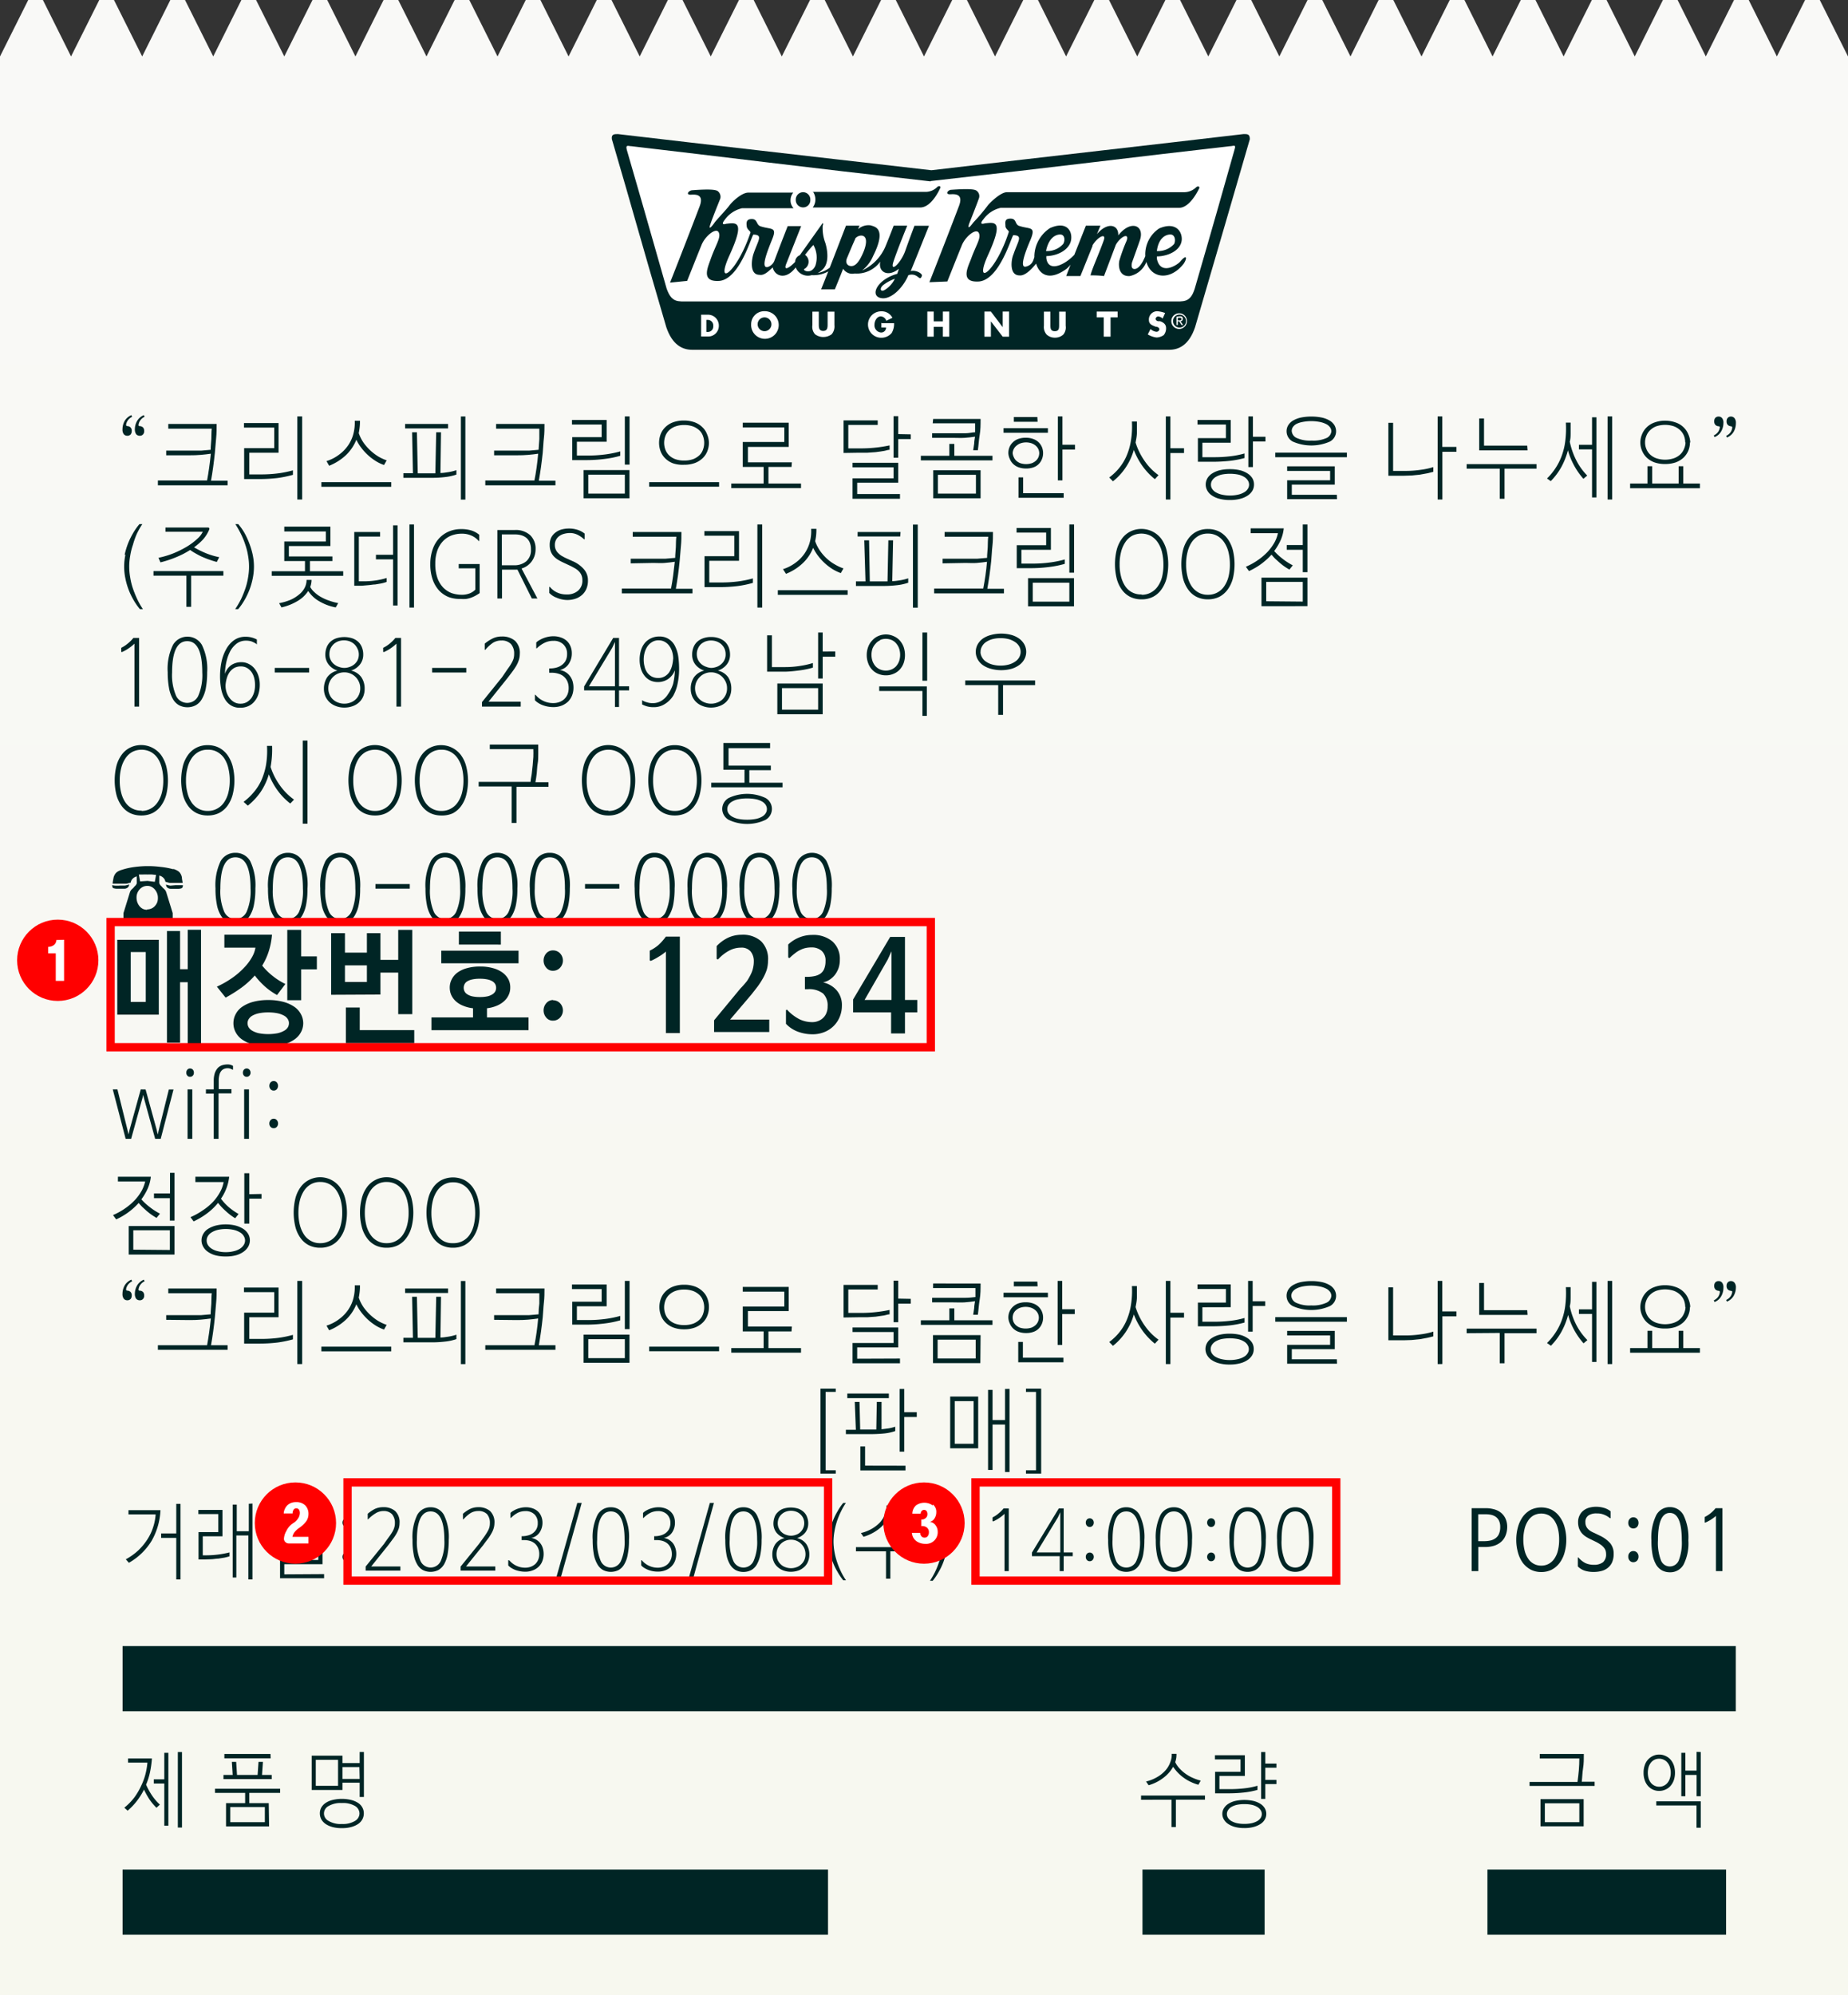 <svg xmlns="http://www.w3.org/2000/svg" xmlns:xlink="http://www.w3.org/1999/xlink" viewBox="0 0 222.38 240"><rect x="0" y="0" width="222.38" height="240" fill="#333333" stroke="none"/><defs><style>.cls-1,.cls-7{fill:none;}.cls-2{clip-path:url(#clip-path);}.cls-3{fill:url(#Degradado_sin_nombre_552);}.cls-4,.cls-6{fill:#002525;}.cls-5,.cls-9{fill:#fff;}.cls-5,.cls-6{fill-rule:evenodd;}.cls-7{stroke:red;stroke-miterlimit:10;}.cls-8{fill:red;}</style><clipPath id="clip-path"><rect class="cls-1" width="222.38" height="240"/></clipPath><linearGradient id="Degradado_sin_nombre_552" x1="111.19" y1="363.45" x2="111.19" y2="-1.77" gradientUnits="userSpaceOnUse"><stop offset="0" stop-color="#f6f7eb"/><stop offset="1" stop-color="#f9f9f7"/></linearGradient></defs><g id="Layer_2" data-name="Layer 2"><g id="Objects"><g class="cls-2"><polygon class="cls-3" points="218.1 -1.77 213.82 6.79 209.55 -1.77 205.27 6.79 200.99 -1.77 196.72 6.79 192.44 -1.77 188.16 6.79 183.89 -1.77 179.61 6.79 175.34 -1.77 171.06 6.79 166.78 -1.77 162.51 6.79 158.23 -1.77 153.95 6.79 149.68 -1.77 145.4 6.79 141.12 -1.77 136.85 6.79 132.57 -1.77 128.29 6.79 124.02 -1.77 119.74 6.79 115.47 -1.77 111.19 6.79 106.91 -1.77 102.64 6.79 98.36 -1.77 94.08 6.79 89.81 -1.77 85.53 6.79 81.25 -1.77 76.98 6.79 72.7 -1.77 68.42 6.79 64.15 -1.77 59.87 6.79 55.59 -1.77 51.32 6.79 47.04 -1.77 42.77 6.79 38.49 -1.77 34.21 6.79 29.93 -1.77 25.66 6.79 21.38 -1.77 17.11 6.79 12.83 -1.77 8.55 6.79 4.28 -1.77 0 6.79 0 354.9 4.28 363.45 8.55 354.9 12.83 363.45 17.11 354.9 21.38 363.45 25.66 354.9 29.93 363.45 34.21 354.9 38.49 363.45 42.77 354.9 47.04 363.45 51.32 354.9 55.59 363.45 59.87 354.9 64.15 363.45 68.42 354.9 72.7 363.45 76.98 354.9 81.25 363.45 85.53 354.9 89.81 363.45 94.08 354.9 98.36 363.45 102.64 354.9 106.91 363.45 111.19 354.9 115.47 363.45 119.74 354.9 124.02 363.45 128.29 354.9 132.57 363.45 136.85 354.9 141.12 363.45 145.4 354.9 149.68 363.45 153.95 354.9 158.23 363.45 162.51 354.9 166.78 363.45 171.06 354.9 175.34 363.45 179.61 354.9 183.89 363.45 188.16 354.9 192.44 363.45 196.72 354.9 200.99 363.45 205.27 354.9 209.55 363.45 213.82 354.9 218.1 363.45 222.38 354.9 222.38 6.79 218.1 -1.77"/><path class="cls-4" d="M15.32,51.26a.58.58,0,0,1,.39.16.57.57,0,0,1,.14.43.61.61,0,0,1-.14.42.53.53,0,0,1-.39.15.54.54,0,0,1-.42-.18.92.92,0,0,1-.16-.6,2.08,2.08,0,0,1,.26-1,1.69,1.69,0,0,1,.81-.7l.09.2a1.31,1.31,0,0,0-.51.42,1.21,1.21,0,0,0-.22.57A.15.15,0,0,0,15.32,51.26Zm1.5,0a.63.63,0,0,1,.39.16.62.62,0,0,1,.14.43.55.55,0,0,1-.15.42.49.49,0,0,1-.38.15.57.57,0,0,1-.43-.18,1,1,0,0,1-.16-.6,2,2,0,0,1,.27-1,1.69,1.69,0,0,1,.81-.7l.09.2a1.18,1.18,0,0,0-.51.42,1.15,1.15,0,0,0-.22.57C16.66,51.2,16.71,51.26,16.82,51.27Z"/><path class="cls-4" d="M20,54.77v-.56h2.9q.67,0,1.29,0l1.16-.1c0-.44.06-.87.08-1.29s0-.84.05-1.25H20.25V51h5.82c0,.54,0,1.11-.06,1.69s-.09,1.18-.15,1.76-.13,1.17-.21,1.74-.16,1.12-.26,1.64h2v.55H19V57.8h5.92c.09-.48.17-1,.25-1.54s.14-1.11.2-1.68c-.38.06-.79.1-1.22.14s-.88.05-1.36.05Z"/><path class="cls-4" d="M30,54.46v2.61h1.31a16.13,16.13,0,0,0,2.19-.13,12.51,12.51,0,0,0,1.75-.36v.54a13.74,13.74,0,0,1-1.83.38,18.59,18.59,0,0,1-2.25.13H29.38V53.91H33V51.44H29.36v-.55h4.16v3.57Zm5.78,5.63v-10h.58v10Z"/><path class="cls-4" d="M38.67,58h8.41v.56H38.67Zm.62-2.53a4.92,4.92,0,0,0,1.53-.79,4.66,4.66,0,0,0,1.09-1.13,4.4,4.4,0,0,0,.62-1.38,5.34,5.34,0,0,0,.16-1.55h.63a7.07,7.07,0,0,1-.15,1.48,4.84,4.84,0,0,0,.58,1.16,6.16,6.16,0,0,0,1.78,1.66,5.65,5.65,0,0,0,1,.46l-.32.56a5.14,5.14,0,0,1-1-.48,6.52,6.52,0,0,1-1.71-1.56,5.47,5.47,0,0,1-.62-1,5.22,5.22,0,0,1-1.27,1.87,6.48,6.48,0,0,1-2,1.26Z"/><path class="cls-4" d="M49.59,52h.58l.1,4.94h2.12l.1-4.94h.58L53,56.9c.33,0,.65-.06,1-.11a5.9,5.9,0,0,0,.92-.23v.53a6.1,6.1,0,0,1-1.38.3,13.17,13.17,0,0,1-1.55.09H48.54v-.55h1.15Zm4.33-.46H48.75V51h5.17Zm1.54,8.56v-10H56v10Z"/><path class="cls-4" d="M59.46,54.77v-.56h2.91c.45,0,.87,0,1.29,0l1.15-.1.09-1.29c0-.43,0-.84,0-1.25H59.7V51h5.82c0,.54,0,1.11-.07,1.69s-.08,1.18-.14,1.76-.13,1.17-.21,1.74-.17,1.12-.26,1.64h2v.55H58.4V57.8h5.91c.1-.48.18-1,.26-1.54s.14-1.11.19-1.68c-.38.06-.78.1-1.21.14s-.89.05-1.36.05Z"/><path class="cls-4" d="M69.42,53.14V54.8h1.29a15.76,15.76,0,0,0,2.18-.14,12.51,12.51,0,0,0,1.75-.36v.53a11.81,11.81,0,0,1-1.9.38,17.2,17.2,0,0,1-2.17.14H68.86V52.59H72.4V51.07H68.83v-.55H73v2.62Zm6.33,3.41v3.39H70.22V56.55Zm-.56,2.83V57.1h-4.4v2.28Zm0-3.49v-5.8h.57v5.8Z"/><path class="cls-4" d="M78.12,58h8.41v.55H78.12Zm7.19-4.73a2.78,2.78,0,0,1-.19,1,2.32,2.32,0,0,1-.57.85,2.72,2.72,0,0,1-.93.58,3.67,3.67,0,0,1-1.29.21A3.63,3.63,0,0,1,81,55.74a2.63,2.63,0,0,1-.93-.58,2.45,2.45,0,0,1-.57-.85,2.94,2.94,0,0,1,0-2.08,2.36,2.36,0,0,1,.57-.85A2.58,2.58,0,0,1,81,50.8a3.63,3.63,0,0,1,1.29-.21,3.67,3.67,0,0,1,1.29.21,2.58,2.58,0,0,1,.93.58,2.24,2.24,0,0,1,.57.85A2.78,2.78,0,0,1,85.31,53.27Zm-.57,0a2.31,2.31,0,0,0-.13-.77,1.74,1.74,0,0,0-.41-.69,2.38,2.38,0,0,0-.75-.49,3.08,3.08,0,0,0-1.12-.19,3,3,0,0,0-1.11.19,2.17,2.17,0,0,0-.75.49,1.89,1.89,0,0,0-.42.69,2.35,2.35,0,0,0,0,1.54,1.89,1.89,0,0,0,.42.69,2.17,2.17,0,0,0,.75.49,3,3,0,0,0,1.11.18,3.09,3.09,0,0,0,1.12-.18,2.38,2.38,0,0,0,.75-.49,1.74,1.74,0,0,0,.41-.69A2.31,2.31,0,0,0,84.74,53.27Z"/><path class="cls-4" d="M95.25,56.17H92.47v2h3.92v.55H88v-.55h3.89v-2H89.38v-3h5V51.42h-5v-.57h5.53v2.91H90v1.86h5.29Z"/><path class="cls-4" d="M101.51,54.49V50.57h4.11v.55h-3.54v2.82h1.44a17,17,0,0,0,2-.11c.61-.07,1.11-.16,1.53-.25v.53c-.22,0-.47.11-.76.15l-.91.13-1,.07-1,0Zm6.79,4.94V60h-5.71V57.54h4.94V56.22h-4.94v-.55h5.5v2.4h-4.94v1.36Zm1.3-7.18v.57h-1.51v2.24h-.56v-5h.56v2.16Z"/><path class="cls-4" d="M114.24,53.4h.6v1.43h4.59v.55h-8.62v-.55h3.43Zm-1.95-3H118c0,.67,0,1.31-.11,1.94s-.13,1.23-.22,1.82h-.56l.12-.8c0-.28.06-.55.1-.83-.4.06-.81.11-1.26.14s-.91,0-1.4,0h-2.5v-.55h2.68c.46,0,.91,0,1.34,0S117,52,117.34,52l0-.55c0-.18,0-.36,0-.53h-5.1ZM118,59.94h-5.7V56.57H118Zm-.56-.56V57.12h-4.58v2.26Z"/><path class="cls-4" d="M126.1,52.06h-5.34v-.55h5.34Zm-4.76,2.45a1.89,1.89,0,0,1,.13-.7,1.67,1.67,0,0,1,.4-.59,1.81,1.81,0,0,1,.64-.41,2.61,2.61,0,0,1,.92-.15,2.52,2.52,0,0,1,.91.15,1.81,1.81,0,0,1,.66.41,1.79,1.79,0,0,1,.39.59,1.89,1.89,0,0,1,.13.7,1.85,1.85,0,0,1-.13.7,1.69,1.69,0,0,1-1,1,2.52,2.52,0,0,1-.91.15,2.61,2.61,0,0,1-.92-.15,1.79,1.79,0,0,1-.64-.4,1.67,1.67,0,0,1-.4-.59A1.85,1.85,0,0,1,121.34,54.51Zm.52,0A1.36,1.36,0,0,0,122,55a1.22,1.22,0,0,0,.29.42,1.57,1.57,0,0,0,.49.3,2.25,2.25,0,0,0,1.39,0,1.57,1.57,0,0,0,.49-.3,1.25,1.25,0,0,0,.3-.42,1.37,1.37,0,0,0,.1-.48,1.28,1.28,0,0,0-.1-.47,1.21,1.21,0,0,0-.3-.41,1.57,1.57,0,0,0-.49-.3,2.07,2.07,0,0,0-1.39,0,1.57,1.57,0,0,0-.49.3A1.18,1.18,0,0,0,122,54,1.27,1.27,0,0,0,121.86,54.51Zm3-3.77H122v-.57h2.83ZM128,59.33v.55h-5.44V57.43h.56v1.9Zm1.36-5.83v.58h-1.51v3.71h-.55v-7.7h.55V53.5Z"/><path class="cls-4" d="M133.48,57.44a6.74,6.74,0,0,0,1.14-1.07,6.21,6.21,0,0,0,.9-1.43,7.6,7.6,0,0,0,.56-1.87,10.37,10.37,0,0,0,.13-2.36h.6c0,.46,0,.9,0,1.32s-.09.82-.16,1.21a8,8,0,0,0,1.08,2.2,6.88,6.88,0,0,0,1.68,1.72l-.44.48a8.09,8.09,0,0,1-1.45-1.52,8.5,8.5,0,0,1-1.08-2,7.43,7.43,0,0,1-1,2.15,7.3,7.3,0,0,1-1.51,1.63Zm9-3.52v.58h-1.64v5.59h-.55v-10h.55v3.83Z"/><path class="cls-4" d="M144.69,53.26V55H146a16.59,16.59,0,0,0,2.13-.12,10.63,10.63,0,0,0,1.63-.33v.55a11.74,11.74,0,0,1-1.78.34,20,20,0,0,1-2.11.11h-1.72V52.71h3.37V51.07H144.1v-.55h4v2.74ZM148,60.15a4.62,4.62,0,0,1-1.23-.14,2.81,2.81,0,0,1-.91-.39,1.69,1.69,0,0,1-.57-.59,1.49,1.49,0,0,1,0-1.49,1.75,1.75,0,0,1,.57-.58,3,3,0,0,1,.92-.39,5,5,0,0,1,1.22-.13,5.13,5.13,0,0,1,1.22.13,3,3,0,0,1,.91.39,1.89,1.89,0,0,1,.58.58,1.47,1.47,0,0,1,.19.75,1.48,1.48,0,0,1-.19.74,1.81,1.81,0,0,1-.58.59,2.81,2.81,0,0,1-.91.39A4.6,4.6,0,0,1,148,60.15Zm0-.54a4.31,4.31,0,0,0,1-.11,2.4,2.4,0,0,0,.72-.28,1.19,1.19,0,0,0,.44-.42.91.91,0,0,0,.15-.5.94.94,0,0,0-.15-.5,1.24,1.24,0,0,0-.43-.42,2.4,2.4,0,0,0-.72-.29,5.2,5.2,0,0,0-2,0,2.64,2.64,0,0,0-.72.29,1.33,1.33,0,0,0-.43.42.93.93,0,0,0-.14.5.9.9,0,0,0,.14.5,1.27,1.27,0,0,0,.44.42,2.52,2.52,0,0,0,.72.28A4.34,4.34,0,0,0,148,59.61Zm4.28-7.07v.57h-1.51v3.08h-.55v-6.1h.55v2.45Z"/><path class="cls-4" d="M153.46,54.45h8.62V55h-8.62Zm7.32-2.57a1.4,1.4,0,0,1-.75,1.24,5.53,5.53,0,0,1-4.46,0,1.4,1.4,0,0,1-.75-1.24,1.38,1.38,0,0,1,.19-.71,1.66,1.66,0,0,1,.56-.56,3.34,3.34,0,0,1,.93-.37,6.21,6.21,0,0,1,1.3-.13,6.14,6.14,0,0,1,1.3.13,3.22,3.22,0,0,1,.93.37,1.66,1.66,0,0,1,.56.56A1.48,1.48,0,0,1,160.78,51.88Zm.11,8.17h-6V57.78h5.17V56.65h-5.17V56.1h5.73v2.2h-5.17v1.22h5.42Zm-.68-8.17a.88.88,0,0,0-.14-.45,1.32,1.32,0,0,0-.44-.39,2.9,2.9,0,0,0-.76-.27,5.41,5.41,0,0,0-2.17,0A2.82,2.82,0,0,0,156,51a1.27,1.27,0,0,0-.43.39.86.86,0,0,0-.13.45,1,1,0,0,0,.56.83,3.84,3.84,0,0,0,1.84.33,3.89,3.89,0,0,0,1.84-.33A1,1,0,0,0,160.21,51.88Z"/><path class="cls-4" d="M168.94,57.23h-1.87V50.86h.57v5.79h1.44a12.77,12.77,0,0,0,1.93-.14,8.62,8.62,0,0,0,1.47-.32v.57l-.74.18-.88.16-1,.1Zm6.32-3.47v.59h-1.69v5.74H173v-10h.56v3.67Z"/><path class="cls-4" d="M176.49,56.38v-.55h8.41v.55h-3.85V60h-.58V56.38Zm7.33-2.2H178V50.34h.58v3.27h5.2Z"/><path class="cls-4" d="M186.16,57.56a7.45,7.45,0,0,0,1-1.21,7.18,7.18,0,0,0,.76-1.49,8.09,8.09,0,0,0,.44-1.82,12,12,0,0,0,.07-2.2H189c0,.4,0,.79,0,1.18s0,.75-.1,1.12a8.87,8.87,0,0,0,.76,2.19A7.37,7.37,0,0,0,191,57.21l-.46.39A8.68,8.68,0,0,1,189.42,56a8.43,8.43,0,0,1-.74-1.83,8.91,8.91,0,0,1-.79,2,7.79,7.79,0,0,1-1.28,1.71Zm5.42-4.05V50.2h.53v9.64h-.53V54.06H190v-.55ZM194,50.09v10h-.55v-10Z"/><path class="cls-4" d="M202,56.09h.56v2.08h2v.56h-8.4v-.56h2.09V56.09h.57v2.08H202Zm1.36-2.86a2.66,2.66,0,0,1-.2,1,2.61,2.61,0,0,1-.59.84,2.83,2.83,0,0,1-.94.56,3.89,3.89,0,0,1-1.27.19,3.77,3.77,0,0,1-1.25-.19,2.69,2.69,0,0,1-.93-.56,2.44,2.44,0,0,1-.58-.84,2.5,2.5,0,0,1-.21-1,2.59,2.59,0,0,1,.21-1,2.47,2.47,0,0,1,.58-.85,2.54,2.54,0,0,1,.93-.56,3.52,3.52,0,0,1,1.25-.21,3.64,3.64,0,0,1,1.27.21,2.51,2.51,0,0,1,1.53,1.41A2.77,2.77,0,0,1,203.4,53.23Zm-.57,0a2.24,2.24,0,0,0-.15-.81,1.91,1.91,0,0,0-.46-.67,2.23,2.23,0,0,0-.76-.47,3.33,3.33,0,0,0-2.1,0,2.18,2.18,0,0,0-.75.47,1.89,1.89,0,0,0-.45.67,2.05,2.05,0,0,0-.16.81,2,2,0,0,0,.16.79,1.85,1.85,0,0,0,.45.66,2.14,2.14,0,0,0,.75.45,3.33,3.33,0,0,0,2.1,0,2.19,2.19,0,0,0,.76-.45,1.88,1.88,0,0,0,.46-.66A2.13,2.13,0,0,0,202.83,53.23Z"/><path class="cls-4" d="M206.81,51.28a.59.59,0,0,1-.39-.17.6.6,0,0,1-.14-.43.61.61,0,0,1,.14-.42.53.53,0,0,1,.39-.15.52.52,0,0,1,.42.19.87.87,0,0,1,.16.59,2.05,2.05,0,0,1-.27,1,1.56,1.56,0,0,1-.8.69l-.09-.2a1.38,1.38,0,0,0,.51-.41,1.25,1.25,0,0,0,.22-.58A.14.14,0,0,0,206.81,51.28Zm1.49,0a.59.59,0,0,1-.39-.17.58.58,0,0,1-.14-.43.57.57,0,0,1,.15-.42.49.49,0,0,1,.38-.15.55.55,0,0,1,.42.19.87.87,0,0,1,.17.59,2.05,2.05,0,0,1-.27,1.05,1.63,1.63,0,0,1-.81.69l-.09-.2a1.31,1.31,0,0,0,.51-.41,1.15,1.15,0,0,0,.22-.58C208.46,51.35,208.41,51.3,208.3,51.29Z"/><path class="cls-4" d="M15,66.74a9,9,0,0,1,.41-1.37,9.21,9.21,0,0,1,.62-1.26,7.14,7.14,0,0,1,.75-1.06h.35a8.83,8.83,0,0,0-.68,1.2A9.48,9.48,0,0,0,16,65.53a7.5,7.5,0,0,0-.33,1.32,7.34,7.34,0,0,0-.12,1.31,7.53,7.53,0,0,0,.12,1.32A7.83,7.83,0,0,0,16,70.81a12.71,12.71,0,0,0,.52,1.28,8.72,8.72,0,0,0,.68,1.19h-.36a7.24,7.24,0,0,1-.75-1.07,8.34,8.34,0,0,1-1-2.62,6.84,6.84,0,0,1,0-2.85Z"/><path class="cls-4" d="M18.47,69.25V68.7h8.41v.55H23V73h-.57V69.25Zm1.44-5.79h3.82c.41,0,.85,0,1.31,0a.14.14,0,0,1,.14.08.18.18,0,0,1,0,.16,4.33,4.33,0,0,1-.7,1.14,6.74,6.74,0,0,1-1.13,1,11.3,11.3,0,0,0,1.48.73,9.11,9.11,0,0,0,1.55.46l-.29.57a7.55,7.55,0,0,1-.82-.25c-.29-.09-.57-.21-.86-.33s-.55-.26-.81-.41a6.3,6.3,0,0,1-.72-.45,10.1,10.1,0,0,1-1.64.85,12.84,12.84,0,0,1-1.93.64l-.24-.55a10.51,10.51,0,0,0,1.88-.57,11.93,11.93,0,0,0,1.6-.81,7.66,7.66,0,0,0,1.2-.91,2.65,2.65,0,0,0,.65-.84c-.35,0-.71,0-1.07,0H19.91Z"/><path class="cls-4" d="M30.56,68.16a7,7,0,0,1-.15,1.43,8.34,8.34,0,0,1-1,2.62,7.24,7.24,0,0,1-.75,1.07h-.36A11.48,11.48,0,0,0,29,72.09a12.71,12.71,0,0,0,.52-1.28,7.83,7.83,0,0,0,.33-1.33,7.53,7.53,0,0,0,.12-1.32,7.34,7.34,0,0,0-.12-1.31,7.5,7.5,0,0,0-.33-1.32A9.48,9.48,0,0,0,29,64.25a11.64,11.64,0,0,0-.68-1.2h.35a7.14,7.14,0,0,1,.75,1.06A9.21,9.21,0,0,1,30,65.37a9,9,0,0,1,.41,1.37A6.92,6.92,0,0,1,30.56,68.16Z"/><path class="cls-4" d="M34.21,63.93v-.58h5.55v2.34h-5v1.25H40v.55h-2.7v1.23h4v.55H32.7v-.55h4V67.49H34.21V65.14h5V63.93Zm-.62,8.63A6.67,6.67,0,0,0,35,72.14,4.43,4.43,0,0,0,36,71.51a2.48,2.48,0,0,0,.66-.8,2.05,2.05,0,0,0,.23-.95h.6a2.38,2.38,0,0,1-.16.85,2.27,2.27,0,0,0,.53.65,3.72,3.72,0,0,0,.77.56,5.19,5.19,0,0,0,1,.44,6.24,6.24,0,0,0,1.07.29l-.3.52a6,6,0,0,1-2-.75,3.8,3.8,0,0,1-1.31-1.23,3.83,3.83,0,0,1-1.3,1.22,6.53,6.53,0,0,1-1.92.76Z"/><path class="cls-4" d="M43.55,70.46h-.92V64h3.11v.55H43.18v5.38h.5a9.82,9.82,0,0,0,1.64-.12,9.11,9.11,0,0,0,1.21-.28V70a4,4,0,0,1-.63.18l-.75.13c-.26,0-.53.06-.8.08Zm3.75-3.72V63.2h.54v9.64H47.3V67.29H45.24v-.55Zm2.52-3.65v10h-.55v-10Z"/><path class="cls-4" d="M57.58,65.05a2.42,2.42,0,0,0-.83-.61,2.8,2.8,0,0,0-1.18-.24,3.5,3.5,0,0,0-1.27.23,2.82,2.82,0,0,0-1,.68,3.2,3.2,0,0,0-.68,1.14,4.71,4.71,0,0,0-.24,1.57,5.1,5.1,0,0,0,.26,1.72,3.26,3.26,0,0,0,.71,1.16,2.91,2.91,0,0,0,1,.65,3.78,3.78,0,0,0,1.2.2,2.53,2.53,0,0,0,1-.18,2,2,0,0,0,.65-.44V68.37h-2v-.52h2.52v3.5a5.63,5.63,0,0,1-.54.33,4.09,4.09,0,0,1-.52.23,3.53,3.53,0,0,1-.56.14,4.57,4.57,0,0,1-.67,0A3.92,3.92,0,0,1,54,71.83a3.26,3.26,0,0,1-1.17-.8,3.85,3.85,0,0,1-.77-1.33,5.47,5.47,0,0,1-.28-1.84,5.25,5.25,0,0,1,.29-1.79,3.76,3.76,0,0,1,.78-1.32,3.44,3.44,0,0,1,1.18-.82,3.72,3.72,0,0,1,1.46-.28,4.06,4.06,0,0,1,1.25.17,2.82,2.82,0,0,1,.93.51V65s0,.07,0,.08A.09.09,0,0,1,57.58,65.05Z"/><path class="cls-4" d="M62.76,68.39h0L64.67,72H64l-1.73-3.47H60.41V72h-.56V63.76h2.08a2.57,2.57,0,0,1,1.88.63,2.24,2.24,0,0,1,.64,1.68A2.48,2.48,0,0,1,64,67.51,2.31,2.31,0,0,1,62.76,68.39Zm1.13-2.31a2,2,0,0,0-.14-.81,1.54,1.54,0,0,0-.4-.56,1.82,1.82,0,0,0-.62-.32,2.68,2.68,0,0,0-.78-.1H60.39V68h1.45a2.21,2.21,0,0,0,1.49-.48A1.75,1.75,0,0,0,63.89,66.08Z"/><path class="cls-4" d="M66.1,71.33v-.66s0-.06,0-.07,0,0,.07,0a2.4,2.4,0,0,0,.84.66,2.58,2.58,0,0,0,1.15.25,2,2,0,0,0,1.4-.45,1.57,1.57,0,0,0,.52-1.27,1.46,1.46,0,0,0-.12-.62,1.43,1.43,0,0,0-.33-.47,2,2,0,0,0-.49-.36c-.19-.11-.39-.22-.61-.32l-.73-.34a6.75,6.75,0,0,1-.66-.35,2.3,2.3,0,0,1-.53-.44,1.8,1.8,0,0,1-.34-.57,2.16,2.16,0,0,1-.12-.76,2,2,0,0,1,.17-.87,1.75,1.75,0,0,1,.5-.61,2.16,2.16,0,0,1,.74-.38,3.41,3.41,0,0,1,.92-.12,3.27,3.27,0,0,1,1,.15,2.59,2.59,0,0,1,.87.46v.61s0,.06,0,.07,0,0-.07,0a3.34,3.34,0,0,0-.76-.53,2.12,2.12,0,0,0-.93-.22,2.78,2.78,0,0,0-.72.1,1.67,1.67,0,0,0-.57.27,1.27,1.27,0,0,0-.53,1.08,1.26,1.26,0,0,0,.12.57,1.31,1.31,0,0,0,.33.44,2,2,0,0,0,.46.34,5.28,5.28,0,0,0,.53.27l.71.32a3.67,3.67,0,0,1,1.37,1,2,2,0,0,1,.46,1.31,2.5,2.5,0,0,1-.18,1,2.09,2.09,0,0,1-.51.73,2.26,2.26,0,0,1-.8.47,3.13,3.13,0,0,1-1,.16A3.36,3.36,0,0,1,67,71.91,2.29,2.29,0,0,1,66.1,71.33Z"/><path class="cls-4" d="M75.9,67.77v-.56h2.91c.44,0,.87,0,1.28,0l1.16-.1c0-.44.06-.87.08-1.29s0-.84.06-1.25H76.14V64H82c0,.54,0,1.11-.06,1.69s-.09,1.18-.15,1.76-.12,1.17-.2,1.74-.17,1.12-.26,1.64h2v.55H74.83V70.8h5.92c.09-.48.18-1,.25-1.54s.14-1.11.2-1.68c-.38.06-.79.1-1.22.14s-.88,0-1.35,0Z"/><path class="cls-4" d="M85.35,67.46v2.61h1.31a16,16,0,0,0,2.19-.13,12.51,12.51,0,0,0,1.75-.36v.54a13.1,13.1,0,0,1-1.83.38,18.41,18.41,0,0,1-2.24.13H84.78V66.91h3.58V64.44h-3.6v-.55h4.17v3.57Zm5.79,5.63v-10h.58v10Z"/><path class="cls-4" d="M93.6,71H102v.56H93.6Zm.62-2.53a5,5,0,0,0,1.53-.79,4.49,4.49,0,0,0,1.71-2.51,5,5,0,0,0,.15-1.55h.63a6,6,0,0,1-.15,1.48,4.87,4.87,0,0,0,.59,1.16,5.7,5.7,0,0,0,.82.94,5.47,5.47,0,0,0,1,.72,5.35,5.35,0,0,0,1,.46l-.32.56a5.22,5.22,0,0,1-1-.48,6.52,6.52,0,0,1-1.71-1.56,5.47,5.47,0,0,1-.62-1,5.1,5.1,0,0,1-1.27,1.87,6.25,6.25,0,0,1-2,1.26Z"/><path class="cls-4" d="M104,65h.58l.09,4.94h2.13l.1-4.94h.57l-.1,4.91c.34,0,.66-.06,1-.11a5.9,5.9,0,0,0,.92-.23v.53a6.1,6.1,0,0,1-1.38.3,13.3,13.3,0,0,1-1.55.09H103v-.55h1.15Zm4.33-.46H103.2V64h5.17Zm1.53,8.56v-10h.58v10Z"/><path class="cls-4" d="M113.43,67.77v-.56h2.91c.44,0,.87,0,1.28,0l1.16-.1c0-.44.06-.87.08-1.29s0-.84.06-1.25h-5.25V64h5.82c0,.54,0,1.11-.07,1.69s-.08,1.18-.14,1.76-.13,1.17-.21,1.74-.17,1.12-.26,1.64h2v.55h-8.4V70.8h5.91c.09-.48.18-1,.26-1.54s.14-1.11.19-1.68c-.38.06-.78.1-1.22.14s-.88,0-1.35,0Z"/><path class="cls-4" d="M122.91,66.14V67.8h1.29a15.76,15.76,0,0,0,2.18-.14,12.22,12.22,0,0,0,1.75-.36v.53a11.81,11.81,0,0,1-1.9.38,17.2,17.2,0,0,1-2.17.14h-1.71V65.59h3.54V64.07h-3.56v-.55h4.13v2.62Zm6.33,3.41v3.39h-5.53V69.55Zm-.56,2.83V70.1h-4.4v2.28Zm0-3.49v-5.8h.57v5.8Z"/><path class="cls-4" d="M137.37,72.1a3.06,3.06,0,0,1-1.39-.31,2.81,2.81,0,0,1-1-.88,4,4,0,0,1-.61-1.34,7.28,7.28,0,0,1,0-3.39,4,4,0,0,1,.61-1.34,2.81,2.81,0,0,1,1-.88,3,3,0,0,1,3.78.88,4.19,4.19,0,0,1,.62,1.35,7.28,7.28,0,0,1,0,3.39,4.08,4.08,0,0,1-.62,1.33,2.84,2.84,0,0,1-1,.88A3,3,0,0,1,137.37,72.1Zm0-.55a2.24,2.24,0,0,0,1.14-.28,2.32,2.32,0,0,0,.83-.76,3.41,3.41,0,0,0,.51-1.16A6,6,0,0,0,140,67.9a6.2,6.2,0,0,0-.17-1.48,3.46,3.46,0,0,0-.51-1.17,2.47,2.47,0,0,0-.83-.78,2.46,2.46,0,0,0-2.28,0,2.41,2.41,0,0,0-.81.78,3.66,3.66,0,0,0-.5,1.17,5.73,5.73,0,0,0-.17,1.48,5.55,5.55,0,0,0,.17,1.45,3.6,3.6,0,0,0,.5,1.16,2.25,2.25,0,0,0,2,1Z"/><path class="cls-4" d="M145.36,72.1a3.06,3.06,0,0,1-1.39-.31,2.81,2.81,0,0,1-1-.88,4,4,0,0,1-.61-1.34,7.28,7.28,0,0,1,0-3.39,4,4,0,0,1,.61-1.34,2.81,2.81,0,0,1,1-.88,2.94,2.94,0,0,1,1.39-.32,3,3,0,0,1,1.38.32,3,3,0,0,1,1,.88,4.19,4.19,0,0,1,.62,1.35,7.28,7.28,0,0,1,0,3.39,4.08,4.08,0,0,1-.62,1.33,2.93,2.93,0,0,1-1,.88A3.11,3.11,0,0,1,145.36,72.1Zm0-.55a2.24,2.24,0,0,0,1.14-.28,2.32,2.32,0,0,0,.83-.76,3.61,3.61,0,0,0,.51-1.16A6,6,0,0,0,148,67.9a6.2,6.2,0,0,0-.17-1.48,3.67,3.67,0,0,0-.51-1.17,2.47,2.47,0,0,0-.83-.78,2.24,2.24,0,0,0-1.14-.28,2.22,2.22,0,0,0-1.14.28,2.54,2.54,0,0,0-.82.78,3.65,3.65,0,0,0-.49,1.17,5.73,5.73,0,0,0-.17,1.48,5.55,5.55,0,0,0,.17,1.45,3.59,3.59,0,0,0,.49,1.16,2.37,2.37,0,0,0,.82.76A2.22,2.22,0,0,0,145.35,71.55Z"/><path class="cls-4" d="M150.5,63.56h2.83l1.15,0A4.65,4.65,0,0,1,154.1,65a7.09,7.09,0,0,1-.77,1.29,7.33,7.33,0,0,0,1,.92,7.52,7.52,0,0,0,1.24.8l-.41.51c-.19-.11-.39-.23-.59-.37s-.39-.29-.58-.45l-.53-.48a6.54,6.54,0,0,1-.45-.5,8.7,8.7,0,0,1-1.28,1.15,8.39,8.39,0,0,1-1.43.83l-.38-.52a7.87,7.87,0,0,0,1.49-.83,7.21,7.21,0,0,0,1.16-1,6.14,6.14,0,0,0,.8-1.1,4.07,4.07,0,0,0,.41-1.11l-1.08,0H150.5Zm6.83,5.93v3.43H151.8V69.49Zm-.56,2.88V70h-4.4v2.33Zm0-6.23h-1.93v-.57h1.93V63.09h.56v5.74h-.56Z"/><path class="cls-4" d="M14.59,78.37v-.44a4,4,0,0,0,.77-.5,4.5,4.5,0,0,0,.69-.69h.69V85h-.56V77.43h0a5.27,5.27,0,0,1-.77.61,4.29,4.29,0,0,1-.71.39Q14.59,78.47,14.59,78.37Z"/><path class="cls-4" d="M22.53,76.59a2,2,0,0,1,1.77,1,6.57,6.57,0,0,1,.63,3.28,10.49,10.49,0,0,1-.16,1.91,4,4,0,0,1-.47,1.3,1.89,1.89,0,0,1-.75.76,2.13,2.13,0,0,1-1,.24,2.16,2.16,0,0,1-1-.24,2,2,0,0,1-.75-.76,4,4,0,0,1-.46-1.3,10.49,10.49,0,0,1-.16-1.91,6.57,6.57,0,0,1,.63-3.28A2,2,0,0,1,22.53,76.59Zm0,.54c-1.21,0-1.82,1.26-1.82,3.76a6.28,6.28,0,0,0,.47,2.79,1.47,1.47,0,0,0,2.69,0,6.28,6.28,0,0,0,.47-2.79C24.34,78.39,23.73,77.13,22.53,77.13Z"/><path class="cls-4" d="M30.85,77.46a3,3,0,0,0-.59-.3,2.17,2.17,0,0,0-.67-.09,1.82,1.82,0,0,0-1.05.31,2.83,2.83,0,0,0-.78.86,4.87,4.87,0,0,0-.49,1.27,7,7,0,0,0-.2,1.55h0A2.09,2.09,0,0,1,27.84,80a2.18,2.18,0,0,1,1.21-.34,1.87,1.87,0,0,1,.88.21,2.09,2.09,0,0,1,.7.56,2.66,2.66,0,0,1,.46.85,3.4,3.4,0,0,1,.17,1.08,3.77,3.77,0,0,1-.17,1.16,2.45,2.45,0,0,1-.48.87,2,2,0,0,1-.74.56,2.32,2.32,0,0,1-1,.19,2,2,0,0,1-1.09-.29,2.17,2.17,0,0,1-.74-.79,3.81,3.81,0,0,1-.43-1.22,8.3,8.3,0,0,1-.13-1.55,8.56,8.56,0,0,1,.17-1.65,5.41,5.41,0,0,1,.55-1.51,3.26,3.26,0,0,1,.94-1.1,2.33,2.33,0,0,1,1.4-.43,2.86,2.86,0,0,1,.75.09,3.07,3.07,0,0,1,.62.24v.52s0,.06,0,.07A.08.08,0,0,1,30.85,77.46Zm-3.71,5a2.63,2.63,0,0,0,.13.84,2.36,2.36,0,0,0,.38.7,1.73,1.73,0,0,0,.56.48,1.46,1.46,0,0,0,.71.17,1.52,1.52,0,0,0,.79-.19,2,2,0,0,0,.56-.51,2.36,2.36,0,0,0,.32-.72,3.21,3.21,0,0,0,.1-.81,3.41,3.41,0,0,0-.1-.85,2.16,2.16,0,0,0-.32-.72,1.75,1.75,0,0,0-.55-.5,1.49,1.49,0,0,0-.75-.18,1.61,1.61,0,0,0-.78.18,1.82,1.82,0,0,0-.56.51,2.45,2.45,0,0,0-.34.73A4.06,4.06,0,0,0,27.14,82.42Z"/><path class="cls-4" d="M37.2,80.35v.55H33.06v-.55Z"/><path class="cls-4" d="M41.43,85.12a2.73,2.73,0,0,1-1-.18,2.36,2.36,0,0,1-.78-.47,2.27,2.27,0,0,1-.5-.72,2.34,2.34,0,0,1-.17-.88,2.5,2.5,0,0,1,.38-1.38,2.06,2.06,0,0,1,1.25-.82v0a2.16,2.16,0,0,1-1.08-.75,1.89,1.89,0,0,1-.38-1.17,2.49,2.49,0,0,1,.14-.83,1.81,1.81,0,0,1,.42-.67,2,2,0,0,1,.72-.45,3.15,3.15,0,0,1,2,0,2,2,0,0,1,.72.45,1.81,1.81,0,0,1,.42.67,2.26,2.26,0,0,1,.14.83,1.89,1.89,0,0,1-.38,1.17,2.25,2.25,0,0,1-1.08.75v0a2.06,2.06,0,0,1,1.25.82,2.42,2.42,0,0,1,.38,1.38,2.33,2.33,0,0,1-.16.88,2,2,0,0,1-.49.72,2.21,2.21,0,0,1-.77.47A2.89,2.89,0,0,1,41.43,85.12Zm0-.47a2,2,0,0,0,.73-.13,1.79,1.79,0,0,0,.61-.36,1.63,1.63,0,0,0,.42-.58,1.81,1.81,0,0,0,.16-.78,1.77,1.77,0,0,0-.16-.77,1.85,1.85,0,0,0-.42-.61,1.9,1.9,0,0,0-.61-.4,1.83,1.83,0,0,0-.73-.14,1.86,1.86,0,0,0-.73.14,1.9,1.9,0,0,0-.61.4,1.85,1.85,0,0,0-.42.61,1.77,1.77,0,0,0-.16.77,1.81,1.81,0,0,0,.16.78,1.63,1.63,0,0,0,.42.58,1.79,1.79,0,0,0,.61.36A2,2,0,0,0,41.43,84.65Zm0-4.3a1.93,1.93,0,0,0,.62-.11,1.76,1.76,0,0,0,.57-.31,1.62,1.62,0,0,0,.41-.51,1.58,1.58,0,0,0,.15-.71A1.52,1.52,0,0,0,43,78a1.74,1.74,0,0,0-.39-.53,1.84,1.84,0,0,0-.56-.33,2.08,2.08,0,0,0-.66-.11,2.12,2.12,0,0,0-.66.11,1.84,1.84,0,0,0-.56.33,1.74,1.74,0,0,0-.39.53,1.67,1.67,0,0,0-.14.69,1.46,1.46,0,0,0,.16.71,1.38,1.38,0,0,0,.41.51,1.61,1.61,0,0,0,.56.31A2,2,0,0,0,41.43,80.35Z"/><path class="cls-4" d="M46.11,78.37v-.44a4.07,4.07,0,0,0,.78-.5,5,5,0,0,0,.69-.69h.68V85h-.55V77.43h0a5.87,5.87,0,0,1-.77.61,4.35,4.35,0,0,1-.72.39Q46.11,78.47,46.11,78.37Z"/><path class="cls-4" d="M56.11,80.35v.55H52v-.55Z"/><path class="cls-4" d="M58.41,78.16a.07.07,0,0,1-.08,0,.1.1,0,0,1,0-.08v-.65a4.74,4.74,0,0,1,.89-.59,2.41,2.41,0,0,1,1.15-.27,2.36,2.36,0,0,1,1.6.51,2,2,0,0,1,.58,1.6,2.38,2.38,0,0,1-.11.7,3.48,3.48,0,0,1-.29.67,7.21,7.21,0,0,1-.47.71c-.18.25-.39.52-.62.82l-2.27,2.83v0h3.87V85H58v-.54l2.42-3,.68-1a5.64,5.64,0,0,0,.45-.68,2.88,2.88,0,0,0,.25-.55,2.07,2.07,0,0,0,.07-.57,1.71,1.71,0,0,0-.38-1.18,1.52,1.52,0,0,0-1.16-.43,1.92,1.92,0,0,0-1,.27A4.52,4.52,0,0,0,58.41,78.16Z"/><path class="cls-4" d="M64.49,83.64a2.72,2.72,0,0,0,2.1.94,2.12,2.12,0,0,0,.71-.12,1.74,1.74,0,0,0,.59-.35,1.72,1.72,0,0,0,.4-.57,2,2,0,0,0,.14-.75,2,2,0,0,0-.15-.81,1.63,1.63,0,0,0-1.07-.93,2.62,2.62,0,0,0-.82-.12h-.3v-.52h.16a2.82,2.82,0,0,0,.59-.07,2,2,0,0,0,.65-.26,1.75,1.75,0,0,0,.53-.52,1.7,1.7,0,0,0,.22-.89,1.52,1.52,0,0,0-.45-1.15,1.62,1.62,0,0,0-1.18-.43,2.39,2.39,0,0,0-1,.2,3.46,3.46,0,0,0-1,.69s0,0-.08,0a.07.07,0,0,1,0-.07v-.62a1.53,1.53,0,0,1,.36-.27,3.07,3.07,0,0,1,.48-.24,3.62,3.62,0,0,1,.56-.17,3.07,3.07,0,0,1,.6-.07,2.74,2.74,0,0,1,1,.16,2,2,0,0,1,.7.42,1.8,1.8,0,0,1,.43.65,2.12,2.12,0,0,1,.15.81,2.23,2.23,0,0,1-.38,1.3,1.71,1.71,0,0,1-1.06.72v0a2.1,2.1,0,0,1,.65.23,1.82,1.82,0,0,1,.52.44,2.07,2.07,0,0,1,.35.64,2.73,2.73,0,0,1,.12.83,2.57,2.57,0,0,1-.15.87,2.3,2.3,0,0,1-.46.75,2.46,2.46,0,0,1-.77.51,2.71,2.71,0,0,1-1.06.19,3.57,3.57,0,0,1-.65-.06,3.62,3.62,0,0,1-.61-.17,2.48,2.48,0,0,1-.54-.27,2.24,2.24,0,0,1-.4-.32v-.61s0-.06,0-.07S64.46,83.61,64.49,83.64Z"/><path class="cls-4" d="M73.79,76.74h.7v5.82H75.7v.49H74.49v2H74v-2H70.29v-.47Zm.21.48-.33.71-2.8,4.63v0H74V77.22Z"/><path class="cls-4" d="M77.31,84.26a1.87,1.87,0,0,0,.52.22,2.27,2.27,0,0,0,.75.11,2,2,0,0,0,1-.28,2.41,2.41,0,0,0,.8-.79A4.61,4.61,0,0,0,81,82.27a8.06,8.06,0,0,0,.21-1.64h0a2.32,2.32,0,0,1-.3.56,2.4,2.4,0,0,1-.45.45,2.05,2.05,0,0,1-.59.3,2.09,2.09,0,0,1-.72.11,2.06,2.06,0,0,1-.91-.2,2,2,0,0,1-.69-.57,2.52,2.52,0,0,1-.43-.85,3.64,3.64,0,0,1-.15-1.07,3.82,3.82,0,0,1,.17-1.16,2.49,2.49,0,0,1,.48-.88,2.15,2.15,0,0,1,.75-.55,2.24,2.24,0,0,1,.95-.2,2,2,0,0,1,1.22.35,2.13,2.13,0,0,1,.73.89,4.06,4.06,0,0,1,.36,1.24,10.7,10.7,0,0,1,.09,1.39,8.38,8.38,0,0,1-.17,1.75,5,5,0,0,1-.53,1.49,3.1,3.1,0,0,1-1,1,2.43,2.43,0,0,1-1.4.39,2.76,2.76,0,0,1-.77-.1,3.33,3.33,0,0,1-.58-.23v-.47C77.23,84.23,77.26,84.22,77.31,84.26Zm3.7-5a3,3,0,0,0-.12-.85,2.24,2.24,0,0,0-.35-.71,1.61,1.61,0,0,0-.55-.49,1.46,1.46,0,0,0-.73-.18,1.42,1.42,0,0,0-.78.2,1.81,1.81,0,0,0-.57.53,2.57,2.57,0,0,0-.34.75,3.24,3.24,0,0,0-.11.82,3.33,3.33,0,0,0,.1.84,2.12,2.12,0,0,0,.31.72,1.72,1.72,0,0,0,.55.49,1.58,1.58,0,0,0,.78.18,1.5,1.5,0,0,0,.78-.19,1.64,1.64,0,0,0,.55-.5,2.77,2.77,0,0,0,.33-.74A4.17,4.17,0,0,0,81,79.27Z"/><path class="cls-4" d="M85.57,85.12a2.73,2.73,0,0,1-1-.18,2.26,2.26,0,0,1-.78-.47,2.12,2.12,0,0,1-.5-.72,2.34,2.34,0,0,1-.17-.88,2.42,2.42,0,0,1,.38-1.38,2.06,2.06,0,0,1,1.25-.82v0a2.23,2.23,0,0,1-1.09-.75,1.88,1.88,0,0,1-.37-1.17,2.26,2.26,0,0,1,.14-.83,1.81,1.81,0,0,1,.42-.67,2,2,0,0,1,.72-.45,2.63,2.63,0,0,1,1-.17,2.66,2.66,0,0,1,1,.17,2,2,0,0,1,.72.45,2,2,0,0,1,.42.67,2.49,2.49,0,0,1,.14.83,1.89,1.89,0,0,1-.38,1.17,2.23,2.23,0,0,1-1.09.75v0a2.05,2.05,0,0,1,1.26.82A2.5,2.5,0,0,1,88,82.87a2.34,2.34,0,0,1-.17.88,2.07,2.07,0,0,1-.48.72,2.17,2.17,0,0,1-.78.47A2.8,2.8,0,0,1,85.57,85.12Zm0-.47a2,2,0,0,0,.72-.13,1.74,1.74,0,0,0,.62-.36,1.92,1.92,0,0,0,.42-.58,1.81,1.81,0,0,0,.16-.78,1.77,1.77,0,0,0-.16-.77,2.21,2.21,0,0,0-.42-.61,1.84,1.84,0,0,0-.62-.4,1.78,1.78,0,0,0-.72-.14,1.83,1.83,0,0,0-.73.14,1.8,1.8,0,0,0-.61.4,2,2,0,0,0-.43.61,1.93,1.93,0,0,0-.16.77,2,2,0,0,0,.16.78,1.79,1.79,0,0,0,.43.58,1.7,1.7,0,0,0,.61.36A2,2,0,0,0,85.57,84.65Zm0-4.3a2,2,0,0,0,.62-.11,1.61,1.61,0,0,0,.56-.31,1.49,1.49,0,0,0,.41-.51,1.46,1.46,0,0,0,.16-.71,1.67,1.67,0,0,0-.14-.69,1.74,1.74,0,0,0-.39-.53,1.89,1.89,0,0,0-.57-.33,2,2,0,0,0-1.31,0,1.84,1.84,0,0,0-.56.33A1.46,1.46,0,0,0,84,78a1.52,1.52,0,0,0-.15.69,1.58,1.58,0,0,0,.16.71,1.62,1.62,0,0,0,.41.51,1.76,1.76,0,0,0,.57.31A1.88,1.88,0,0,0,85.57,80.35Z"/><path class="cls-4" d="M94.31,80.8h-2V76.43h.58v3.82h1.5a11.58,11.58,0,0,0,1.94-.15,9.8,9.8,0,0,0,1.49-.34v.55a7.16,7.16,0,0,1-.74.19c-.28.06-.57.11-.89.15s-.64.08-1,.11S94.62,80.8,94.31,80.8ZM99,82.23v3.69H93.54V82.23Zm-.55,3.14V82.78H94.1v2.59Zm2.06-7V79H99v2.62h-.55V76.09H99v2.29Z"/><path class="cls-4" d="M107.52,76.52a2.16,2.16,0,0,1,.73.5,2.56,2.56,0,0,1,.48.78,3,3,0,0,1,.17,1,2.91,2.91,0,0,1-.17,1,2.4,2.4,0,0,1-.48.77,2.13,2.13,0,0,1-.73.49,2.27,2.27,0,0,1-.91.18,2.37,2.37,0,0,1-.93-.18,2,2,0,0,1-.72-.49,2.1,2.1,0,0,1-.48-.77,2.7,2.7,0,0,1-.18-1,2.76,2.76,0,0,1,.18-1A2.22,2.22,0,0,1,105,77a2,2,0,0,1,.72-.5,2.37,2.37,0,0,1,.93-.18A2.27,2.27,0,0,1,107.52,76.52Zm-1.61.51a1.41,1.41,0,0,0-.54.4A1.93,1.93,0,0,0,105,78a2.36,2.36,0,0,0-.13.78,2.39,2.39,0,0,0,.13.77,2,2,0,0,0,.36.6,1.6,1.6,0,0,0,.54.38,1.8,1.8,0,0,0,1.39,0,1.6,1.6,0,0,0,.54-.38,2,2,0,0,0,.36-.6,2.38,2.38,0,0,0,0-1.55,1.93,1.93,0,0,0-.36-.61,1.41,1.41,0,0,0-.54-.4,1.8,1.8,0,0,0-1.39,0Zm5.62,9.09H111v-3H105.8v-.55h5.73ZM111,81.89v-5.8h.57v5.8Z"/><path class="cls-4" d="M116.15,82.42v-.56h8.41v.56H120.7V86h-.58V82.42Zm1.27-4a1.86,1.86,0,0,1,.21-.87,2.2,2.2,0,0,1,.6-.7,3,3,0,0,1,1-.46,4.72,4.72,0,0,1,2.51,0,3.05,3.05,0,0,1,.94.46,2.2,2.2,0,0,1,.6.7,1.89,1.89,0,0,1,0,1.73,2.1,2.1,0,0,1-.6.7,3.07,3.07,0,0,1-.94.47,4.72,4.72,0,0,1-2.51,0,3,3,0,0,1-1-.47,2.1,2.1,0,0,1-.6-.7A1.85,1.85,0,0,1,117.42,78.47Zm.57,0a1.24,1.24,0,0,0,.16.61,1.5,1.5,0,0,0,.45.53,2.51,2.51,0,0,0,.77.37,3.66,3.66,0,0,0,1,.14,3.8,3.8,0,0,0,1.07-.14,2.45,2.45,0,0,0,.76-.37,1.47,1.47,0,0,0,.47-.53,1.34,1.34,0,0,0,0-1.23,1.55,1.55,0,0,0-.47-.53,2.69,2.69,0,0,0-.76-.37,3.82,3.82,0,0,0-1.07-.13,3.68,3.68,0,0,0-1,.13,2.76,2.76,0,0,0-.77.37,1.59,1.59,0,0,0-.45.53A1.25,1.25,0,0,0,118,78.47Z"/><path class="cls-4" d="M17,98.1a3.06,3.06,0,0,1-1.39-.31,2.81,2.81,0,0,1-1-.88A4,4,0,0,1,14,95.57a7.28,7.28,0,0,1,0-3.39,4,4,0,0,1,.61-1.34,2.81,2.81,0,0,1,1-.88,3,3,0,0,1,3.78.88,4.19,4.19,0,0,1,.62,1.35,7.28,7.28,0,0,1,0,3.39,4.08,4.08,0,0,1-.62,1.33,2.84,2.84,0,0,1-1,.88A3.08,3.08,0,0,1,17,98.1Zm0-.55a2.24,2.24,0,0,0,1.14-.28,2.32,2.32,0,0,0,.83-.76,3.61,3.61,0,0,0,.51-1.16,6,6,0,0,0,.17-1.45,6.2,6.2,0,0,0-.17-1.48A3.67,3.67,0,0,0,19,91.25a2.47,2.47,0,0,0-.83-.78,2.46,2.46,0,0,0-2.28,0,2.41,2.41,0,0,0-.81.78,3.66,3.66,0,0,0-.5,1.17,5.73,5.73,0,0,0-.17,1.48,5.55,5.55,0,0,0,.17,1.45,3.6,3.6,0,0,0,.5,1.16,2.25,2.25,0,0,0,2,1Z"/><path class="cls-4" d="M25,98.1a3.06,3.06,0,0,1-1.39-.31,2.81,2.81,0,0,1-1-.88A4,4,0,0,1,22,95.57a7.28,7.28,0,0,1,0-3.39,4,4,0,0,1,.61-1.34,2.81,2.81,0,0,1,1-.88A2.94,2.94,0,0,1,25,89.64a3,3,0,0,1,1.38.32,3,3,0,0,1,1,.88A4.18,4.18,0,0,1,28,92.19a6.95,6.95,0,0,1,0,3.39,4.07,4.07,0,0,1-.61,1.33,2.93,2.93,0,0,1-1,.88A3.11,3.11,0,0,1,25,98.1Zm0-.55a2.24,2.24,0,0,0,1.14-.28,2.32,2.32,0,0,0,.83-.76,3.61,3.61,0,0,0,.51-1.16,6,6,0,0,0,.17-1.45,6.2,6.2,0,0,0-.17-1.48A3.67,3.67,0,0,0,27,91.25a2.47,2.47,0,0,0-.83-.78A2.24,2.24,0,0,0,25,90.19a2.22,2.22,0,0,0-1.14.28,2.44,2.44,0,0,0-.82.78,3.65,3.65,0,0,0-.49,1.17,5.73,5.73,0,0,0-.17,1.48,5.55,5.55,0,0,0,.17,1.45,3.59,3.59,0,0,0,.49,1.16,2.29,2.29,0,0,0,.82.76A2.22,2.22,0,0,0,25,97.55Z"/><path class="cls-4" d="M29.31,96.46a6.8,6.8,0,0,0,1.15-1.07A6.29,6.29,0,0,0,31.39,94,8.05,8.05,0,0,0,32,92.09a10.33,10.33,0,0,0,.13-2.36h.61a11.34,11.34,0,0,1-.18,2.53,8,8,0,0,0,1.11,2.2,7.21,7.21,0,0,0,1.71,1.73l-.45.47a7.58,7.58,0,0,1-1.48-1.51,8.38,8.38,0,0,1-1.1-2,7.55,7.55,0,0,1-1,2.14,7.91,7.91,0,0,1-1.53,1.63Zm7.12,2.63v-10H37v10Z"/><path class="cls-4" d="M45.13,98.1a3.06,3.06,0,0,1-1.39-.31,2.81,2.81,0,0,1-1-.88,4,4,0,0,1-.61-1.34,7.28,7.28,0,0,1,0-3.39,4,4,0,0,1,.61-1.34,2.81,2.81,0,0,1,1-.88,3,3,0,0,1,3.78.88,4.19,4.19,0,0,1,.62,1.35,7.28,7.28,0,0,1,0,3.39,4.08,4.08,0,0,1-.62,1.33,2.84,2.84,0,0,1-1,.88A3,3,0,0,1,45.13,98.1Zm0-.55a2.24,2.24,0,0,0,1.14-.28,2.32,2.32,0,0,0,.83-.76,3.41,3.41,0,0,0,.51-1.16,6,6,0,0,0,.17-1.45,6.2,6.2,0,0,0-.17-1.48,3.46,3.46,0,0,0-.51-1.17,2.47,2.47,0,0,0-.83-.78,2.46,2.46,0,0,0-2.28,0,2.54,2.54,0,0,0-.82.78,3.89,3.89,0,0,0-.49,1.17,5.73,5.73,0,0,0-.17,1.48,5.55,5.55,0,0,0,.17,1.45,3.83,3.83,0,0,0,.49,1.16,2.37,2.37,0,0,0,.82.76A2.24,2.24,0,0,0,45.12,97.55Z"/><path class="cls-4" d="M53.12,98.1a3.06,3.06,0,0,1-1.39-.31,2.81,2.81,0,0,1-1-.88,4,4,0,0,1-.61-1.34,7.28,7.28,0,0,1,0-3.39,4,4,0,0,1,.61-1.34,2.81,2.81,0,0,1,1-.88,2.94,2.94,0,0,1,1.39-.32A3,3,0,0,1,54.5,90a3,3,0,0,1,1,.88,4,4,0,0,1,.61,1.35,6.95,6.95,0,0,1,0,3.39,3.87,3.87,0,0,1-.61,1.33,2.93,2.93,0,0,1-1,.88A3.11,3.11,0,0,1,53.12,98.1Zm0-.55a2.24,2.24,0,0,0,1.14-.28,2.32,2.32,0,0,0,.83-.76,3.61,3.61,0,0,0,.51-1.16,6,6,0,0,0,.17-1.45,6.2,6.2,0,0,0-.17-1.48,3.67,3.67,0,0,0-.51-1.17,2.47,2.47,0,0,0-.83-.78,2.24,2.24,0,0,0-1.14-.28,2.22,2.22,0,0,0-1.14.28,2.54,2.54,0,0,0-.82.78,3.65,3.65,0,0,0-.49,1.17,5.73,5.73,0,0,0-.17,1.48,5.55,5.55,0,0,0,.17,1.45,3.59,3.59,0,0,0,.49,1.16,2.37,2.37,0,0,0,.82.76A2.22,2.22,0,0,0,53.11,97.55Z"/><path class="cls-4" d="M57.6,94.61v-.55h6.25c0-.31.1-.63.14-1s.08-.69.11-1,.06-.69.08-1,0-.65,0-.94H58.94v-.55h5.83c0,.37,0,.74,0,1.13s0,.78-.07,1.16-.07.78-.11,1.16-.1.74-.16,1.08H66v.55H62.15V99h-.58V94.61Z"/><path class="cls-4" d="M73.22,98.1a3.06,3.06,0,0,1-1.39-.31,2.81,2.81,0,0,1-1-.88,4,4,0,0,1-.61-1.34,7.28,7.28,0,0,1,0-3.39,4,4,0,0,1,.61-1.34,2.81,2.81,0,0,1,1-.88,3,3,0,0,1,3.78.88,4.19,4.19,0,0,1,.62,1.35,6.95,6.95,0,0,1,0,3.39,4.08,4.08,0,0,1-.62,1.33,2.84,2.84,0,0,1-1,.88A3,3,0,0,1,73.22,98.1Zm0-.55a2.24,2.24,0,0,0,1.14-.28,2.35,2.35,0,0,0,.84-.76,3.6,3.6,0,0,0,.5-1.16,6,6,0,0,0,.17-1.45,6.2,6.2,0,0,0-.17-1.48,3.66,3.66,0,0,0-.5-1.17,2.5,2.5,0,0,0-.84-.78,2.46,2.46,0,0,0-2.28,0,2.41,2.41,0,0,0-.81.78,3.66,3.66,0,0,0-.5,1.17,5.73,5.73,0,0,0-.17,1.48,5.55,5.55,0,0,0,.17,1.45,3.6,3.6,0,0,0,.5,1.16,2.25,2.25,0,0,0,1.95,1Z"/><path class="cls-4" d="M81.21,98.1a3.06,3.06,0,0,1-1.39-.31,2.81,2.81,0,0,1-1-.88,4,4,0,0,1-.61-1.34,7.28,7.28,0,0,1,0-3.39,4,4,0,0,1,.61-1.34,2.81,2.81,0,0,1,1-.88,2.94,2.94,0,0,1,1.39-.32,3,3,0,0,1,1.38.32,2.94,2.94,0,0,1,1,.88,4,4,0,0,1,.61,1.35,6.95,6.95,0,0,1,0,3.39,3.87,3.87,0,0,1-.61,1.33,2.84,2.84,0,0,1-1,.88A3.11,3.11,0,0,1,81.21,98.1Zm0-.55a2.24,2.24,0,0,0,1.14-.28,2.32,2.32,0,0,0,.83-.76,3.61,3.61,0,0,0,.51-1.16,6,6,0,0,0,.17-1.45,6.2,6.2,0,0,0-.17-1.48,3.67,3.67,0,0,0-.51-1.17,2.47,2.47,0,0,0-.83-.78,2.24,2.24,0,0,0-1.14-.28,2.22,2.22,0,0,0-1.14.28,2.54,2.54,0,0,0-.82.78,3.89,3.89,0,0,0-.49,1.17,5.73,5.73,0,0,0-.17,1.48,5.55,5.55,0,0,0,.17,1.45,3.83,3.83,0,0,0,.49,1.16,2.37,2.37,0,0,0,.82.76A2.22,2.22,0,0,0,81.2,97.55Z"/><path class="cls-4" d="M87.05,92.6V89.38h5.62V90h-5v2.1h5.09v.55H90.17v1.51h4v.55H85.59v-.55h4V92.6Zm-.14,4.74A1.52,1.52,0,0,1,87.68,96a5.2,5.2,0,0,1,4.45,0,1.51,1.51,0,0,1,0,2.62,5.2,5.2,0,0,1-4.45,0A1.52,1.52,0,0,1,86.91,97.34Zm.61,0a.93.93,0,0,0,.14.49,1.29,1.29,0,0,0,.43.4,2.44,2.44,0,0,0,.74.28,5.41,5.41,0,0,0,1.07.1,5.52,5.52,0,0,0,1.08-.1,2.54,2.54,0,0,0,.74-.28,1.25,1.25,0,0,0,.42-.4.93.93,0,0,0,0-1,1.25,1.25,0,0,0-.42-.4,2.54,2.54,0,0,0-.74-.28,5.52,5.52,0,0,0-1.08-.1,5.41,5.41,0,0,0-1.07.1,2.44,2.44,0,0,0-.74.28,1.29,1.29,0,0,0-.43.4A.93.93,0,0,0,87.52,97.34Z"/><path class="cls-4" d="M14.43,106.53l.6,0a2.94,2.94,0,0,0,.51-.13.49.49,0,0,1-.2.39.65.65,0,0,1-.41.12l-.82,0a1.31,1.31,0,0,1-.43-.06c-.12,0-.18-.17-.18-.37a1.91,1.91,0,0,0,.43.06A4.16,4.16,0,0,0,14.43,106.53Zm6.42-2a2.2,2.2,0,0,1,.55.24.92.92,0,0,1,.32.33,1.26,1.26,0,0,1,.17.46c0,.18.06.4.09.65l-.2,0-.24,0H21l-.31,0-.26,0a2.27,2.27,0,0,1-.25-.06l-.28-.08a.79.79,0,0,0-.24-.47,1,1,0,0,0-.49-.27V106a1.48,1.48,0,0,0,0,.23.58.58,0,0,0,.05.14l.1.14.17.17a1,1,0,0,0,.17.18l.14.13s.08.09.12.15a1.46,1.46,0,0,1,.09.21l.77,2.49a2,2,0,0,1,0,.22,2.89,2.89,0,0,1,0,.29,1.93,1.93,0,0,1,0,.27l0,.12s0,0-.06,0H14.86s0,0,0,0a.31.31,0,0,1,0-.12,1.93,1.93,0,0,1,0-.27,2.89,2.89,0,0,1,0-.29,2,2,0,0,1,0-.22l.77-2.49a.82.82,0,0,1,.1-.21.57.57,0,0,1,.12-.15l.14-.13a1,1,0,0,0,.16-.18l.17-.17a.55.55,0,0,0,.09-.14.24.24,0,0,0,.05-.14,1.3,1.3,0,0,0,0-.23v-.57a1,1,0,0,0-.49.27.79.79,0,0,0-.24.47l-.28.08a2.27,2.27,0,0,1-.25.06l-.26,0-.31,0H14l-.25,0-.19,0c0-.25.06-.47.09-.65a1.26,1.26,0,0,1,.17-.46,1,1,0,0,1,.31-.33,2.13,2.13,0,0,1,.56-.24,8.45,8.45,0,0,1,1.56-.34,11.92,11.92,0,0,1,1.54-.1,11.78,11.78,0,0,1,1.56.1A8.9,8.9,0,0,1,20.85,104.57Zm-3.14,4.87a1.24,1.24,0,0,0,.94-.42,1.53,1.53,0,0,0,.28-.46A1.56,1.56,0,0,0,19,108a1.45,1.45,0,0,0-.1-.55,1.68,1.68,0,0,0-.27-.45,1.27,1.27,0,0,0-.41-.32,1,1,0,0,0-.49-.11,1.21,1.21,0,0,0-.5.1,1.31,1.31,0,0,0-.41.3,1.51,1.51,0,0,0-.29.45,1.45,1.45,0,0,0-.1.55,1.77,1.77,0,0,0,.09.56,1.63,1.63,0,0,0,.26.47,1.26,1.26,0,0,0,.4.33A1.11,1.11,0,0,0,17.71,109.44Zm.92-3.32.15-.83-.47-.05a5,5,0,0,0-.56,0,5.1,5.1,0,0,0-.57,0l-.47,0,.15.83.89-.06Zm2.46.41h.5l.24,0,.18,0c0,.2-.06.32-.18.37a1.31,1.31,0,0,1-.43.06l-.82,0a.69.69,0,0,1-.41-.12.49.49,0,0,1-.19-.39,2.73,2.73,0,0,0,.51.13Z"/><path class="cls-4" d="M28.33,102.59a2,2,0,0,1,1.78,1,6.7,6.7,0,0,1,.62,3.28,9.67,9.67,0,0,1-.16,1.91,4,4,0,0,1-.46,1.3,1.89,1.89,0,0,1-.75.76,2.33,2.33,0,0,1-2.06,0,2,2,0,0,1-.75-.76,3.8,3.8,0,0,1-.46-1.3,9.67,9.67,0,0,1-.16-1.91,6.7,6.7,0,0,1,.62-3.28A2,2,0,0,1,28.33,102.59Zm0,.54c-1.21,0-1.81,1.26-1.81,3.76a6.31,6.31,0,0,0,.46,2.79,1.48,1.48,0,0,0,2.7,0,6.28,6.28,0,0,0,.47-2.79C30.15,104.39,29.54,103.13,28.33,103.13Z"/><path class="cls-4" d="M34.64,102.59a2,2,0,0,1,1.77,1A6.57,6.57,0,0,1,37,106.9a9.67,9.67,0,0,1-.16,1.91,4.28,4.28,0,0,1-.46,1.3,2,2,0,0,1-.76.76,2.31,2.31,0,0,1-2,0,1.89,1.89,0,0,1-.75-.76,3.8,3.8,0,0,1-.47-1.3,10.57,10.57,0,0,1-.15-1.91,6.7,6.7,0,0,1,.62-3.28A2,2,0,0,1,34.64,102.59Zm0,.54c-1.21,0-1.81,1.26-1.81,3.76a6.31,6.31,0,0,0,.46,2.79,1.48,1.48,0,0,0,2.7,0,6.31,6.31,0,0,0,.46-2.79C36.45,104.39,35.85,103.13,34.64,103.13Z"/><path class="cls-4" d="M40.94,102.59a2,2,0,0,1,1.78,1,6.7,6.7,0,0,1,.62,3.28,9.67,9.67,0,0,1-.16,1.91,4,4,0,0,1-.46,1.3,1.89,1.89,0,0,1-.75.76,2.33,2.33,0,0,1-2.06,0,2,2,0,0,1-.75-.76,3.8,3.8,0,0,1-.46-1.3,9.67,9.67,0,0,1-.16-1.91,6.7,6.7,0,0,1,.62-3.28A2,2,0,0,1,40.94,102.59Zm0,.54c-1.2,0-1.81,1.26-1.81,3.76a6.46,6.46,0,0,0,.46,2.79,1.48,1.48,0,0,0,2.7,0,6.28,6.28,0,0,0,.47-2.79C42.76,104.39,42.15,103.13,40.94,103.13Z"/><path class="cls-4" d="M49.31,106.35v.55H45.18v-.55Z"/><path class="cls-4" d="M53.55,102.59a2,2,0,0,1,1.78,1A6.7,6.7,0,0,1,56,106.9a9.67,9.67,0,0,1-.16,1.91,4,4,0,0,1-.46,1.3,1.89,1.89,0,0,1-.75.76,2.33,2.33,0,0,1-2.06,0,2,2,0,0,1-.75-.76,4,4,0,0,1-.46-1.3,9.67,9.67,0,0,1-.16-1.91,6.57,6.57,0,0,1,.63-3.28A1.94,1.94,0,0,1,53.55,102.59Zm0,.54c-1.2,0-1.81,1.26-1.81,3.76a6.46,6.46,0,0,0,.46,2.79,1.48,1.48,0,0,0,2.7,0,6.28,6.28,0,0,0,.47-2.79C55.37,104.39,54.76,103.13,53.55,103.13Z"/><path class="cls-4" d="M59.86,102.59a2,2,0,0,1,1.77,1,6.57,6.57,0,0,1,.63,3.28,9.67,9.67,0,0,1-.16,1.91,4.28,4.28,0,0,1-.46,1.3,2,2,0,0,1-.76.76,2.31,2.31,0,0,1-2.05,0,1.89,1.89,0,0,1-.75-.76,4,4,0,0,1-.47-1.3,10.57,10.57,0,0,1-.15-1.91,6.7,6.7,0,0,1,.62-3.28A2,2,0,0,1,59.86,102.59Zm0,.54c-1.21,0-1.81,1.26-1.81,3.76a6.31,6.31,0,0,0,.46,2.79,1.48,1.48,0,0,0,2.7,0,6.31,6.31,0,0,0,.46-2.79C61.67,104.39,61.07,103.13,59.86,103.13Z"/><path class="cls-4" d="M66.16,102.59a2,2,0,0,1,1.78,1,6.57,6.57,0,0,1,.63,3.28,10.49,10.49,0,0,1-.16,1.91,4.27,4.27,0,0,1-.47,1.3,1.89,1.89,0,0,1-.75.76,2.33,2.33,0,0,1-2.06,0,2,2,0,0,1-.75-.76,4,4,0,0,1-.46-1.3,10.49,10.49,0,0,1-.16-1.91,6.57,6.57,0,0,1,.63-3.28A1.94,1.94,0,0,1,66.16,102.59Zm0,.54c-1.2,0-1.81,1.26-1.81,3.76a6.46,6.46,0,0,0,.46,2.79,1.48,1.48,0,0,0,2.7,0,6.28,6.28,0,0,0,.47-2.79C68,104.39,67.37,103.13,66.16,103.13Z"/><path class="cls-4" d="M74.53,106.35v.55H70.4v-.55Z"/><path class="cls-4" d="M78.77,102.59a2,2,0,0,1,1.78,1,6.57,6.57,0,0,1,.63,3.28,10.49,10.49,0,0,1-.16,1.91,4.27,4.27,0,0,1-.47,1.3,1.89,1.89,0,0,1-.75.76,2.33,2.33,0,0,1-2.06,0,2,2,0,0,1-.75-.76,4,4,0,0,1-.46-1.3,10.49,10.49,0,0,1-.16-1.91,6.57,6.57,0,0,1,.63-3.28A1.94,1.94,0,0,1,78.77,102.59Zm0,.54c-1.2,0-1.81,1.26-1.81,3.76a6.46,6.46,0,0,0,.46,2.79,1.46,1.46,0,0,0,1.35.88,1.44,1.44,0,0,0,1.35-.88,6.28,6.28,0,0,0,.47-2.79C80.59,104.39,80,103.13,78.77,103.13Z"/><path class="cls-4" d="M85.08,102.59a2,2,0,0,1,1.77,1,6.57,6.57,0,0,1,.63,3.28,9.67,9.67,0,0,1-.16,1.91,4.28,4.28,0,0,1-.46,1.3,2,2,0,0,1-.75.76,2.17,2.17,0,0,1-1,.24,2.12,2.12,0,0,1-1-.24,1.89,1.89,0,0,1-.75-.76,4,4,0,0,1-.47-1.3,10.57,10.57,0,0,1-.15-1.91,6.7,6.7,0,0,1,.62-3.28A2,2,0,0,1,85.08,102.59Zm0,.54c-1.21,0-1.81,1.26-1.81,3.76a6.31,6.31,0,0,0,.46,2.79,1.48,1.48,0,0,0,2.7,0,6.31,6.31,0,0,0,.46-2.79C86.89,104.39,86.29,103.13,85.08,103.13Z"/><path class="cls-4" d="M91.38,102.59a2,2,0,0,1,1.78,1,6.57,6.57,0,0,1,.63,3.28,10.49,10.49,0,0,1-.16,1.91,4,4,0,0,1-.47,1.3,1.89,1.89,0,0,1-.75.76,2.33,2.33,0,0,1-2.06,0,2,2,0,0,1-.75-.76,4,4,0,0,1-.46-1.3A10.49,10.49,0,0,1,89,106.9a6.57,6.57,0,0,1,.63-3.28A1.94,1.94,0,0,1,91.38,102.59Zm0,.54c-1.2,0-1.81,1.26-1.81,3.76a6.28,6.28,0,0,0,.47,2.79,1.47,1.47,0,0,0,2.69,0,6.28,6.28,0,0,0,.47-2.79C93.2,104.39,92.59,103.13,91.38,103.13Z"/><path class="cls-4" d="M97.69,102.59a2,2,0,0,1,1.77,1,6.57,6.57,0,0,1,.63,3.28,9.67,9.67,0,0,1-.16,1.91,4,4,0,0,1-.46,1.3,2,2,0,0,1-.75.76,2.15,2.15,0,0,1-1,.24,2.12,2.12,0,0,1-1-.24,1.89,1.89,0,0,1-.75-.76,4,4,0,0,1-.47-1.3,10.57,10.57,0,0,1-.15-1.91,6.7,6.7,0,0,1,.62-3.28A2,2,0,0,1,97.69,102.59Zm0,.54c-1.21,0-1.81,1.26-1.81,3.76a6.31,6.31,0,0,0,.46,2.79,1.48,1.48,0,0,0,2.7,0,6.31,6.31,0,0,0,.46-2.79C99.5,104.39,98.9,103.13,97.69,103.13Z"/><path class="cls-4" d="M19.11,122.06h-5v-9h5Zm-1.57-1.53v-6H15.73v6Zm6.65,5.23h-1.6v-7.6h-.92v7.26H20.09V112h1.58v4.59h.92v-4.74h1.6Z"/><path class="cls-4" d="M31.55,116.16a8.06,8.06,0,0,0,1.32,1.29,7.9,7.9,0,0,0,1.47.92l-1,1.33a8,8,0,0,1-1.43-1,9.48,9.48,0,0,1-1.25-1.35,10.09,10.09,0,0,1-1.6,1.46,17.2,17.2,0,0,1-1.91,1.2l-1.05-1.32A11.52,11.52,0,0,0,28,117.6a9.07,9.07,0,0,0,1.4-1.22,6.15,6.15,0,0,0,.92-1.23,3.44,3.44,0,0,0,.42-1.15l-1.13,0H27v-1.56h3.89c.61,0,1.23,0,1.84,0a8.83,8.83,0,0,1-.39,2A7.76,7.76,0,0,1,31.55,116.16Zm.72,4.14a7,7,0,0,1,1.82.22,4.24,4.24,0,0,1,1.32.59,2.49,2.49,0,0,1,.8.89,2.3,2.3,0,0,1,.28,1.09,2.27,2.27,0,0,1-.28,1.09,2.47,2.47,0,0,1-.8.88,4,4,0,0,1-1.32.59,7.6,7.6,0,0,1-3.63,0,4.06,4.06,0,0,1-1.31-.59,2.44,2.44,0,0,1-.79-.88,2.26,2.26,0,0,1-.27-1.09,2.29,2.29,0,0,1,.27-1.09,2.46,2.46,0,0,1,.79-.89,4.29,4.29,0,0,1,1.31-.59A7,7,0,0,1,32.27,120.3Zm0,1.49a5.4,5.4,0,0,0-1.15.11,2.82,2.82,0,0,0-.77.29,1.24,1.24,0,0,0-.43.42.91.91,0,0,0-.13.48,1,1,0,0,0,.13.49,1.22,1.22,0,0,0,.43.41,2.81,2.81,0,0,0,.77.3,6.12,6.12,0,0,0,2.31,0,2.81,2.81,0,0,0,.77-.3,1.17,1.17,0,0,0,.44-.41,1,1,0,0,0,.13-.49.91.91,0,0,0-.13-.48,1.19,1.19,0,0,0-.44-.42,2.82,2.82,0,0,0-.77-.29A5.43,5.43,0,0,0,32.27,121.79Zm5.86-5.18H36.24v3.71H34.57v-8.46h1.67v3.19h1.89Z"/><path class="cls-4" d="M39.85,119.67v-7.41h1.66v2.34h2.64v-2.34h1.63v3.21h2.14v-3.61h1.69V122H47.92v-5H45.78v2.64Zm4.3-3.54H41.51v2h2.64Zm5.7,9.36H41.62V121.2h1.67v2.72h6.56Z"/><path class="cls-4" d="M61.4,118.83a2,2,0,0,1-.18.84,2.2,2.2,0,0,1-.53.74,3,3,0,0,1-.87.56,4.27,4.27,0,0,1-1.22.32v1.1h5v1.54H51.92v-1.54h5v-1.1a4.25,4.25,0,0,1-1.23-.32,2.83,2.83,0,0,1-.88-.56,2.32,2.32,0,0,1-.52-.74,2.21,2.21,0,0,1-.17-.84,2.12,2.12,0,0,1,.23-1,2.24,2.24,0,0,1,.67-.81,3.39,3.39,0,0,1,1.13-.54,5.61,5.61,0,0,1,1.63-.21,5.47,5.47,0,0,1,1.59.21,3.39,3.39,0,0,1,1.13.54,2.41,2.41,0,0,1,.69.81A2.12,2.12,0,0,1,61.4,118.83Zm1-4.47v1.52H53.1v-1.52Zm-2.13-2.29v1.56H55.22v-1.56Zm-.57,6.76a1,1,0,0,0-.09-.41,1,1,0,0,0-.32-.35,1.87,1.87,0,0,0-.6-.24,4.19,4.19,0,0,0-.95-.09,4.1,4.1,0,0,0-.94.09,1.87,1.87,0,0,0-.6.24.85.85,0,0,0-.31.35,1,1,0,0,0-.09.41,1,1,0,0,0,.09.41.85.85,0,0,0,.31.35,1.86,1.86,0,0,0,.6.26,4.1,4.1,0,0,0,.94.09,4.19,4.19,0,0,0,.95-.09,1.86,1.86,0,0,0,.6-.26,1,1,0,0,0,.32-.35A1,1,0,0,0,59.7,118.83Z"/><path class="cls-4" d="M66.55,114.33a1.16,1.16,0,0,1,.85.36,1.26,1.26,0,0,1,0,1.72,1.13,1.13,0,0,1-.85.37,1,1,0,0,1-.82-.37,1.32,1.32,0,0,1,0-1.72A1.06,1.06,0,0,1,66.55,114.33Zm0,6a1.16,1.16,0,0,1,.85.36,1.26,1.26,0,0,1,0,1.72,1.13,1.13,0,0,1-.85.37,1,1,0,0,1-.82-.37,1.32,1.32,0,0,1,0-1.72A1.06,1.06,0,0,1,66.55,120.3Z"/><path class="cls-4" d="M78.35,115.58c-.11,0-.16,0-.16-.12v-1.1a4.82,4.82,0,0,0,1.06-.69,6.68,6.68,0,0,0,.88-1h1.68v11.61H80.13v-9.81h0a5.47,5.47,0,0,1-.87.62A7.55,7.55,0,0,1,78.35,115.58Z"/><path class="cls-4" d="M86.42,115.4s-.09,0-.12,0a.12.12,0,0,1-.06-.12v-1.47a4.68,4.68,0,0,1,1.36-1,3.85,3.85,0,0,1,1.64-.36,3.28,3.28,0,0,1,2.35.78,3,3,0,0,1,.83,2.36,3.93,3.93,0,0,1-.15,1.06,5.87,5.87,0,0,1-.44,1,9.52,9.52,0,0,1-.64,1c-.25.33-.51.66-.78,1l-2.55,3v0h4.71v1.5H85.93v-1.41l3.16-3.82A11.19,11.19,0,0,0,89.9,118a7.4,7.4,0,0,0,.49-.88,3.27,3.27,0,0,0,.25-.77,3.39,3.39,0,0,0,.07-.7,1.84,1.84,0,0,0-.38-1.19,1.43,1.43,0,0,0-1.18-.46,3,3,0,0,0-1.37.34A4.94,4.94,0,0,0,86.42,115.4Z"/><path class="cls-4" d="M94.77,121.53a5.4,5.4,0,0,0,1.47,1.1,3.55,3.55,0,0,0,1.52.33,1.87,1.87,0,0,0,.71-.14,1.66,1.66,0,0,0,.59-.38,1.6,1.6,0,0,0,.39-.59,1.94,1.94,0,0,0,.14-.78,2,2,0,0,0-.54-1.55A2.73,2.73,0,0,0,97.2,119h-.34v-1.49h.38a4.19,4.19,0,0,0,.83-.1,1.94,1.94,0,0,0,.67-.29,1.33,1.33,0,0,0,.44-.57,2.43,2.43,0,0,0,.16-.93,1.54,1.54,0,0,0-.48-1.25,1.83,1.83,0,0,0-1.2-.4,3.49,3.49,0,0,0-.65.06,2.59,2.59,0,0,0-.63.21,3.08,3.08,0,0,0-.64.38,6.86,6.86,0,0,0-.7.6.1.1,0,0,1-.13,0,.14.14,0,0,1-.06-.13v-1.47a4.18,4.18,0,0,1,1.19-.79,4.1,4.1,0,0,1,1.68-.36,3.58,3.58,0,0,1,2.45.78,2.78,2.78,0,0,1,.89,2.2,3,3,0,0,1-.15,1,3.13,3.13,0,0,1-.43.81,2.76,2.76,0,0,1-.64.59,2.34,2.34,0,0,1-.8.33v0a3,3,0,0,1,1.63.94,2.69,2.69,0,0,1,.64,1.86,3.52,3.52,0,0,1-.24,1.29,3.3,3.3,0,0,1-1.81,1.86,3.75,3.75,0,0,1-1.5.29,5,5,0,0,1-1.77-.32,3.76,3.76,0,0,1-1.41-.94v-1.56a.15.15,0,0,1,.06-.13A.11.11,0,0,1,94.77,121.53Z"/><path class="cls-4" d="M102.66,121.79v-1.56l4.46-7.52h1.78v7.58h1.48v1.5H108.9v2.53h-1.67v-2.53Zm1.38-1.5v0h3.24v-4.85l0-1-.46,1Z"/><path class="cls-4" d="M17.52,131.06l1.34,4.87.12.55.13-.55,1.21-4.87h.56L19.34,137h-.67l-1.36-4.94-.08-.35-.08.35L15.78,137h-.66l-1.55-5.95h.56l1.21,4.87.13.55.12-.55,1.35-4.87Z"/><path class="cls-4" d="M22.42,129.05a.53.53,0,0,1,.13-.38.42.42,0,0,1,.32-.14.45.45,0,0,1,.33.14.53.53,0,0,1,.13.38.48.48,0,0,1-.13.35.42.42,0,0,1-.33.14.39.39,0,0,1-.32-.14A.48.48,0,0,1,22.42,129.05Zm.72,2V137h-.57v-5.95Z"/><path class="cls-4" d="M28,128.68l-.26-.12a1,1,0,0,0-.32-.06,1.18,1.18,0,0,0-.43.07.84.84,0,0,0-.35.25,1.1,1.1,0,0,0-.23.46,2.58,2.58,0,0,0-.09.74v1h1.53v.51H26.3V137h-.58v-5.44h-.94v-.51h.94V130a3,3,0,0,1,.13-.91,1.88,1.88,0,0,1,.35-.61,1.36,1.36,0,0,1,.52-.33,2.21,2.21,0,0,1,.65-.1,1.17,1.17,0,0,1,.67.18v.44C28,128.7,28,128.71,28,128.68Z"/><path class="cls-4" d="M29.23,129.05a.53.53,0,0,1,.13-.38.45.45,0,0,1,.33-.14.45.45,0,0,1,.32.14.54.54,0,0,1,.14.38.48.48,0,0,1-.14.35.41.41,0,0,1-.32.14.42.42,0,0,1-.33-.14A.48.48,0,0,1,29.23,129.05Zm.73,2V137h-.58v-5.95Z"/><path class="cls-4" d="M32.94,130.05a.47.47,0,0,1,.37.16.64.64,0,0,1,0,.82.47.47,0,0,1-.37.16.48.48,0,0,1-.38-.16.64.64,0,0,1,0-.82A.48.48,0,0,1,32.94,130.05Zm0,4.53a.45.45,0,0,1,.37.17.57.57,0,0,1,.15.4.59.59,0,0,1-.15.41.47.47,0,0,1-.37.16.48.48,0,0,1-.38-.16.59.59,0,0,1-.15-.41.57.57,0,0,1,.15-.4A.46.46,0,0,1,32.94,134.58Z"/><path class="cls-4" d="M14.19,141.56H17l1.15,0a4.65,4.65,0,0,1-.38,1.43,7,7,0,0,1-.76,1.29,7.21,7.21,0,0,0,1,.92,7.52,7.52,0,0,0,1.24.8l-.41.51c-.19-.11-.39-.23-.59-.37s-.39-.29-.58-.45l-.53-.48a6.54,6.54,0,0,1-.45-.5,8.22,8.22,0,0,1-1.28,1.15,8.39,8.39,0,0,1-1.43.83l-.38-.52a7.87,7.87,0,0,0,1.49-.83,7.21,7.21,0,0,0,1.16-1,5.68,5.68,0,0,0,.8-1.1,4.48,4.48,0,0,0,.42-1.11l-1.09,0H14.19ZM21,147.49v3.43H15.49v-3.43Zm-.56,2.88V148h-4.4v2.33Zm0-6.23H18.53v-.57h1.93v-2.48H21v5.74h-.56Z"/><path class="cls-4" d="M23.51,141.56h2.88l1.19,0a5.63,5.63,0,0,1-.34,1.4,5.87,5.87,0,0,1-.65,1.24,6.43,6.43,0,0,0,.92,1,7.54,7.54,0,0,0,1.2.84l-.41.51a6.62,6.62,0,0,1-1.12-.85,6.8,6.8,0,0,1-.94-1,7.43,7.43,0,0,1-1.38,1.31,9,9,0,0,1-1.56.92l-.38-.51a8.08,8.08,0,0,0,1.51-.84,6.76,6.76,0,0,0,1.2-1,5.69,5.69,0,0,0,.84-1.16,3.91,3.91,0,0,0,.44-1.22l-1.14,0H23.51Zm3.65,9.59a4.62,4.62,0,0,1-1.23-.14,2.84,2.84,0,0,1-.91-.42,1.77,1.77,0,0,1-.57-.62,1.57,1.57,0,0,1-.2-.76,1.54,1.54,0,0,1,.2-.76,1.74,1.74,0,0,1,.57-.61,3.4,3.4,0,0,1,.92-.4,5,5,0,0,1,2.44,0,3.33,3.33,0,0,1,.91.4,1.87,1.87,0,0,1,.58.61,1.54,1.54,0,0,1,.2.76,1.57,1.57,0,0,1-.2.76,1.9,1.9,0,0,1-.58.62,2.84,2.84,0,0,1-.91.42A4.55,4.55,0,0,1,27.16,151.15Zm0-.52a3.83,3.83,0,0,0,1-.12,2.29,2.29,0,0,0,.74-.31,1.45,1.45,0,0,0,.44-.45,1,1,0,0,0,.15-.51,1,1,0,0,0-.15-.53,1.2,1.2,0,0,0-.43-.44,2.54,2.54,0,0,0-.74-.31,4.39,4.39,0,0,0-2,0,2.59,2.59,0,0,0-.73.31,1.29,1.29,0,0,0-.43.44,1,1,0,0,0-.14.53,1,1,0,0,0,.14.51,1.34,1.34,0,0,0,.44.45,2.33,2.33,0,0,0,.73.31A3.78,3.78,0,0,0,27.15,150.63Zm4.31-7v.57H30v3H29.4v-6.06H30v2.52Z"/><path class="cls-4" d="M38.53,150.1a3,3,0,0,1-1.38-.31,2.81,2.81,0,0,1-1-.88,4,4,0,0,1-.61-1.34,7.28,7.28,0,0,1,0-3.39,4,4,0,0,1,.61-1.34,2.81,2.81,0,0,1,1-.88,2.95,2.95,0,0,1,3.77.88,4,4,0,0,1,.62,1.35,6.95,6.95,0,0,1,0,3.39,3.89,3.89,0,0,1-.62,1.33,2.84,2.84,0,0,1-1,.88A3,3,0,0,1,38.53,150.1Zm0-.55a2.28,2.28,0,0,0,1.15-.28,2.32,2.32,0,0,0,.83-.76,3.6,3.6,0,0,0,.5-1.16,5.55,5.55,0,0,0,.17-1.45,5.73,5.73,0,0,0-.17-1.48,3.66,3.66,0,0,0-.5-1.17,2.47,2.47,0,0,0-.83-.78,2.28,2.28,0,0,0-1.15-.28,2.18,2.18,0,0,0-1.13.28,2.44,2.44,0,0,0-.82.78,3.9,3.9,0,0,0-.5,1.17,6.2,6.2,0,0,0-.17,1.48,6,6,0,0,0,.17,1.45,3.84,3.84,0,0,0,.5,1.16,2.29,2.29,0,0,0,.82.76A2.18,2.18,0,0,0,38.52,149.55Z"/><path class="cls-4" d="M46.52,150.1a3,3,0,0,1-1.38-.31,2.81,2.81,0,0,1-1-.88,3.84,3.84,0,0,1-.61-1.34,6.95,6.95,0,0,1,0-3.39,3.84,3.84,0,0,1,.61-1.34,2.81,2.81,0,0,1,1-.88,2.95,2.95,0,0,1,3.77.88,4,4,0,0,1,.62,1.35,6.95,6.95,0,0,1,0,3.39,3.89,3.89,0,0,1-.62,1.33,2.84,2.84,0,0,1-1,.88A3,3,0,0,1,46.52,150.1Zm0-.55a2.28,2.28,0,0,0,1.15-.28,2.32,2.32,0,0,0,.83-.76,3.6,3.6,0,0,0,.5-1.16,5.55,5.55,0,0,0,.17-1.45,5.73,5.73,0,0,0-.17-1.48,3.66,3.66,0,0,0-.5-1.17,2.47,2.47,0,0,0-.83-.78,2.28,2.28,0,0,0-1.15-.28,2.18,2.18,0,0,0-1.13.28,2.44,2.44,0,0,0-.82.78,3.66,3.66,0,0,0-.5,1.17,6.2,6.2,0,0,0-.17,1.48,6,6,0,0,0,.17,1.45,3.6,3.6,0,0,0,.5,1.16,2.29,2.29,0,0,0,.82.76A2.18,2.18,0,0,0,46.51,149.55Z"/><path class="cls-4" d="M54.51,150.1a3,3,0,0,1-1.38-.31,2.84,2.84,0,0,1-1-.88,4,4,0,0,1-.6-1.34,6.95,6.95,0,0,1,0-3.39,4,4,0,0,1,.6-1.34,2.84,2.84,0,0,1,1-.88,3.14,3.14,0,0,1,2.76,0,2.94,2.94,0,0,1,1,.88,4.19,4.19,0,0,1,.62,1.35,6.95,6.95,0,0,1,0,3.39,4.08,4.08,0,0,1-.62,1.33,2.84,2.84,0,0,1-1,.88A3,3,0,0,1,54.51,150.1Zm0-.55a2.32,2.32,0,0,0,2-1,3.6,3.6,0,0,0,.5-1.16,6,6,0,0,0,.17-1.45,6.2,6.2,0,0,0-.17-1.48,3.66,3.66,0,0,0-.5-1.17,2.47,2.47,0,0,0-.83-.78,2.3,2.3,0,0,0-1.15-.28,2.18,2.18,0,0,0-1.13.28,2.44,2.44,0,0,0-.82.78,3.66,3.66,0,0,0-.5,1.17,6.2,6.2,0,0,0-.17,1.48,6,6,0,0,0,.17,1.45,3.6,3.6,0,0,0,.5,1.16,2.29,2.29,0,0,0,.82.76A2.18,2.18,0,0,0,54.5,149.55Z"/><path class="cls-4" d="M15.32,155.26a.58.58,0,0,1,.39.16.57.57,0,0,1,.14.43.61.61,0,0,1-.14.42.53.53,0,0,1-.39.15.54.54,0,0,1-.42-.18.92.92,0,0,1-.16-.6,2.08,2.08,0,0,1,.26-1,1.69,1.69,0,0,1,.81-.7l.09.2a1.31,1.31,0,0,0-.51.42,1.21,1.21,0,0,0-.22.57A.15.15,0,0,0,15.32,155.26Zm1.5,0a.63.63,0,0,1,.39.16.62.62,0,0,1,.14.43.55.55,0,0,1-.15.42.49.49,0,0,1-.38.15.57.57,0,0,1-.43-.18,1,1,0,0,1-.16-.6,2,2,0,0,1,.27-1,1.69,1.69,0,0,1,.81-.7l.09.2a1.18,1.18,0,0,0-.51.42,1.15,1.15,0,0,0-.22.57C16.66,155.2,16.71,155.26,16.82,155.27Z"/><path class="cls-4" d="M20,158.77v-.56h2.9q.67,0,1.29,0l1.16-.1c0-.44.06-.87.08-1.29s0-.84.05-1.25H20.25V155h5.82c0,.54,0,1.11-.06,1.69s-.09,1.18-.15,1.76-.13,1.17-.21,1.74-.16,1.12-.26,1.64h2v.55H19v-.55h5.92c.09-.48.17-1,.25-1.54s.14-1.11.2-1.68c-.38.06-.79.1-1.22.14s-.88.05-1.36.05Z"/><path class="cls-4" d="M30,158.46v2.61h1.31a16.13,16.13,0,0,0,2.19-.13,12.51,12.51,0,0,0,1.75-.36v.54a13.74,13.74,0,0,1-1.83.38,18.59,18.59,0,0,1-2.25.13H29.38v-3.72H33v-2.47H29.36v-.55h4.16v3.57Zm5.78,5.63v-10h.58v10Z"/><path class="cls-4" d="M38.67,162h8.41v.56H38.67Zm.62-2.53a4.92,4.92,0,0,0,1.53-.79,4.66,4.66,0,0,0,1.09-1.13,4.4,4.4,0,0,0,.62-1.38,5.34,5.34,0,0,0,.16-1.55h.63a7.07,7.07,0,0,1-.15,1.48,4.84,4.84,0,0,0,.58,1.16,6.16,6.16,0,0,0,1.78,1.66,5.65,5.65,0,0,0,1,.46l-.32.56a5.14,5.14,0,0,1-1-.48,6.52,6.52,0,0,1-1.71-1.56,5.47,5.47,0,0,1-.62-1,5.22,5.22,0,0,1-1.27,1.87,6.48,6.48,0,0,1-2,1.26Z"/><path class="cls-4" d="M49.59,156h.58l.1,4.94h2.12l.1-4.94h.58L53,160.9c.33,0,.65-.06,1-.11a5.9,5.9,0,0,0,.92-.23v.53a6.1,6.1,0,0,1-1.38.3,13.17,13.17,0,0,1-1.55.09H48.54v-.55h1.15Zm4.33-.46H48.75V155h5.17Zm1.54,8.56v-10H56v10Z"/><path class="cls-4" d="M59.46,158.77v-.56h2.91c.45,0,.87,0,1.29,0l1.15-.1q0-.66.09-1.29c0-.43,0-.84,0-1.25H59.7V155h5.82c0,.54,0,1.11-.07,1.69s-.08,1.18-.14,1.76-.13,1.17-.21,1.74-.17,1.12-.26,1.64h2v.55H58.4v-.55h5.91c.1-.48.18-1,.26-1.54s.14-1.11.19-1.68c-.38.06-.78.1-1.21.14s-.89.05-1.36.05Z"/><path class="cls-4" d="M69.42,157.14v1.66h1.29a15.76,15.76,0,0,0,2.18-.14,12.51,12.51,0,0,0,1.75-.36v.53a11.81,11.81,0,0,1-1.9.38,17.2,17.2,0,0,1-2.17.14H68.86v-2.76H72.4v-1.52H68.83v-.55H73v2.62Zm6.33,3.41v3.39H70.22v-3.39Zm-.56,2.83V161.1h-4.4v2.28Zm0-3.49v-5.8h.57v5.8Z"/><path class="cls-4" d="M78.12,162h8.41v.55H78.12Zm7.19-4.73a2.78,2.78,0,0,1-.19,1,2.32,2.32,0,0,1-.57.85,2.72,2.72,0,0,1-.93.58,3.67,3.67,0,0,1-1.29.21,3.63,3.63,0,0,1-1.29-.21,2.63,2.63,0,0,1-.93-.58,2.45,2.45,0,0,1-.57-.85,2.94,2.94,0,0,1,0-2.08,2.36,2.36,0,0,1,.57-.85,2.58,2.58,0,0,1,.93-.58,3.63,3.63,0,0,1,1.29-.21,3.67,3.67,0,0,1,1.29.21,2.58,2.58,0,0,1,.93.58,2.24,2.24,0,0,1,.57.85A2.78,2.78,0,0,1,85.31,157.27Zm-.57,0a2.31,2.31,0,0,0-.13-.77,1.74,1.74,0,0,0-.41-.69,2.38,2.38,0,0,0-.75-.49,3.08,3.08,0,0,0-1.12-.19,3,3,0,0,0-1.11.19,2.17,2.17,0,0,0-.75.49,1.89,1.89,0,0,0-.42.69,2.35,2.35,0,0,0,0,1.54,1.89,1.89,0,0,0,.42.69,2.17,2.17,0,0,0,.75.49,3,3,0,0,0,1.11.18,3.09,3.09,0,0,0,1.12-.18,2.38,2.38,0,0,0,.75-.49,1.74,1.74,0,0,0,.41-.69A2.31,2.31,0,0,0,84.74,157.27Z"/><path class="cls-4" d="M95.25,160.17H92.47v2h3.92v.55H88v-.55h3.89v-2H89.38v-3h5v-1.79h-5v-.57h5.53v2.91H90v1.86h5.29Z"/><path class="cls-4" d="M101.51,158.49v-3.92h4.11v.55h-3.54v2.82h1.44a17,17,0,0,0,2-.11c.61-.07,1.11-.16,1.53-.25v.53c-.22,0-.47.11-.76.15l-.91.13-1,.07-1,0Zm6.79,4.94V164h-5.71v-2.44h4.94v-1.32h-4.94v-.55h5.5v2.4h-4.94v1.36Zm1.3-7.18v.57h-1.51v2.24h-.56v-5h.56v2.16Z"/><path class="cls-4" d="M114.24,157.4h.6v1.43h4.59v.55h-8.62v-.55h3.43Zm-1.95-3H118c0,.67,0,1.31-.11,1.94s-.13,1.23-.22,1.82h-.56l.12-.8c0-.28.06-.55.1-.83-.4.06-.81.11-1.26.14s-.91,0-1.4,0h-2.5v-.55h2.68c.46,0,.91,0,1.34,0s.82-.05,1.19-.09l0-.55c0-.18,0-.36,0-.53h-5.1Zm5.68,9.58h-5.7v-3.37H118Zm-.56-.56v-2.26h-4.58v2.26Z"/><path class="cls-4" d="M126.1,156.06h-5.34v-.55h5.34Zm-4.76,2.45a1.89,1.89,0,0,1,.13-.7,1.67,1.67,0,0,1,.4-.59,1.81,1.81,0,0,1,.64-.41,2.61,2.61,0,0,1,.92-.15,2.52,2.52,0,0,1,.91.15,1.81,1.81,0,0,1,.66.41,1.79,1.79,0,0,1,.39.59,1.89,1.89,0,0,1,.13.7,1.85,1.85,0,0,1-.13.7,1.69,1.69,0,0,1-1,1,2.52,2.52,0,0,1-.91.15,2.61,2.61,0,0,1-.92-.15,1.79,1.79,0,0,1-.64-.4,1.67,1.67,0,0,1-.4-.59A1.85,1.85,0,0,1,121.34,158.51Zm.52,0a1.36,1.36,0,0,0,.09.48,1.22,1.22,0,0,0,.29.42,1.57,1.57,0,0,0,.49.3,2.25,2.25,0,0,0,1.39,0,1.57,1.57,0,0,0,.49-.3,1.25,1.25,0,0,0,.3-.42,1.37,1.37,0,0,0,.1-.48,1.28,1.28,0,0,0-.1-.47,1.21,1.21,0,0,0-.3-.41,1.57,1.57,0,0,0-.49-.3,2.07,2.07,0,0,0-1.39,0,1.57,1.57,0,0,0-.49.3,1.18,1.18,0,0,0-.29.41A1.27,1.27,0,0,0,121.86,158.51Zm3-3.77H122v-.57h2.83Zm3.11,8.59v.55h-5.44v-2.45h.56v1.9Zm1.36-5.83v.58h-1.51v3.71h-.55v-7.7h.55v3.41Z"/><path class="cls-4" d="M133.48,161.44a6.74,6.74,0,0,0,1.14-1.07,6.21,6.21,0,0,0,.9-1.43,7.6,7.6,0,0,0,.56-1.87,10.37,10.37,0,0,0,.13-2.36h.6c0,.46,0,.9,0,1.32s-.09.82-.16,1.21a8,8,0,0,0,1.08,2.2,6.88,6.88,0,0,0,1.68,1.72l-.44.48a8.09,8.09,0,0,1-1.45-1.52,8.5,8.5,0,0,1-1.08-2,7.43,7.43,0,0,1-1,2.15,7.3,7.3,0,0,1-1.51,1.63Zm9-3.52v.58h-1.64v5.59h-.55v-10h.55v3.83Z"/><path class="cls-4" d="M144.69,157.26V159H146a16.59,16.59,0,0,0,2.13-.12,10.63,10.63,0,0,0,1.63-.33v.55a11.74,11.74,0,0,1-1.78.34,20,20,0,0,1-2.11.11h-1.72v-2.85h3.37v-1.64H144.1v-.55h4v2.74Zm3.28,6.89a4.62,4.62,0,0,1-1.23-.14,2.81,2.81,0,0,1-.91-.39,1.69,1.69,0,0,1-.57-.59,1.49,1.49,0,0,1,0-1.49,1.75,1.75,0,0,1,.57-.58,3,3,0,0,1,.92-.39,5,5,0,0,1,1.22-.13,5.13,5.13,0,0,1,1.22.13,3,3,0,0,1,.91.39,1.89,1.89,0,0,1,.58.58,1.47,1.47,0,0,1,.19.75,1.48,1.48,0,0,1-.19.74,1.81,1.81,0,0,1-.58.59,2.81,2.81,0,0,1-.91.39A4.6,4.6,0,0,1,148,164.15Zm0-.54a4.31,4.31,0,0,0,1-.11,2.4,2.4,0,0,0,.72-.28,1.19,1.19,0,0,0,.44-.42.91.91,0,0,0,.15-.5.94.94,0,0,0-.15-.5,1.24,1.24,0,0,0-.43-.42,2.4,2.4,0,0,0-.72-.29,5.2,5.2,0,0,0-2,0,2.64,2.64,0,0,0-.72.29,1.33,1.33,0,0,0-.43.42.93.93,0,0,0-.14.5.9.9,0,0,0,.14.5,1.27,1.27,0,0,0,.44.42,2.52,2.52,0,0,0,.72.28A4.34,4.34,0,0,0,148,163.61Zm4.28-7.07v.57h-1.51v3.08h-.55v-6.1h.55v2.45Z"/><path class="cls-4" d="M153.46,158.45h8.62V159h-8.62Zm7.32-2.57a1.4,1.4,0,0,1-.75,1.24,5.53,5.53,0,0,1-4.46,0,1.4,1.4,0,0,1-.75-1.24,1.38,1.38,0,0,1,.19-.71,1.66,1.66,0,0,1,.56-.56,3.34,3.34,0,0,1,.93-.37,6.21,6.21,0,0,1,1.3-.13,6.14,6.14,0,0,1,1.3.13,3.22,3.22,0,0,1,.93.37,1.66,1.66,0,0,1,.56.56A1.48,1.48,0,0,1,160.78,155.88Zm.11,8.17h-6v-2.27h5.17v-1.13h-5.17v-.55h5.73v2.2h-5.17v1.22h5.42Zm-.68-8.17a.88.88,0,0,0-.14-.45,1.32,1.32,0,0,0-.44-.39,2.9,2.9,0,0,0-.76-.27,5.41,5.41,0,0,0-2.17,0,2.82,2.82,0,0,0-.75.27,1.27,1.27,0,0,0-.43.39.86.86,0,0,0-.13.45,1,1,0,0,0,.56.83,3.84,3.84,0,0,0,1.84.33,3.89,3.89,0,0,0,1.84-.33A1,1,0,0,0,160.21,155.88Z"/><path class="cls-4" d="M168.94,161.23h-1.87v-6.37h.57v5.79h1.44a12.77,12.77,0,0,0,1.93-.14,8.62,8.62,0,0,0,1.47-.32v.57l-.74.18-.88.16-1,.1Zm6.32-3.47v.59h-1.69v5.74H173v-10h.56v3.67Z"/><path class="cls-4" d="M176.49,160.38v-.55h8.41v.55h-3.85V164h-.58v-3.65Zm7.33-2.2H178v-3.84h.58v3.27h5.2Z"/><path class="cls-4" d="M186.16,161.56a7.45,7.45,0,0,0,1-1.21,7.18,7.18,0,0,0,.76-1.49,8.09,8.09,0,0,0,.44-1.82,12,12,0,0,0,.07-2.2H189c0,.4,0,.79,0,1.18s0,.75-.1,1.12a8.87,8.87,0,0,0,.76,2.19,7.37,7.37,0,0,0,1.36,1.88l-.46.39a8.68,8.68,0,0,1-1.12-1.59,8.43,8.43,0,0,1-.74-1.83,8.91,8.91,0,0,1-.79,2,7.79,7.79,0,0,1-1.28,1.71Zm5.42-4.05V154.2h.53v9.64h-.53v-5.78H190v-.55Zm2.42-3.42v10h-.55v-10Z"/><path class="cls-4" d="M202,160.09h.56v2.08h2v.56h-8.4v-.56h2.09v-2.08h.57v2.08H202Zm1.36-2.86a2.66,2.66,0,0,1-.2,1,2.61,2.61,0,0,1-.59.84,2.83,2.83,0,0,1-.94.56,3.89,3.89,0,0,1-1.27.19,3.77,3.77,0,0,1-1.25-.19,2.69,2.69,0,0,1-.93-.56,2.44,2.44,0,0,1-.58-.84,2.5,2.5,0,0,1-.21-1,2.59,2.59,0,0,1,.21-1,2.47,2.47,0,0,1,.58-.85,2.54,2.54,0,0,1,.93-.56,3.52,3.52,0,0,1,1.25-.21,3.64,3.64,0,0,1,1.27.21,2.51,2.51,0,0,1,1.53,1.41A2.77,2.77,0,0,1,203.4,157.23Zm-.57,0a2.24,2.24,0,0,0-.15-.81,1.91,1.91,0,0,0-.46-.67,2.23,2.23,0,0,0-.76-.47,3.33,3.33,0,0,0-2.1,0,2.18,2.18,0,0,0-.75.47,1.89,1.89,0,0,0-.45.67,2.05,2.05,0,0,0-.16.81,2,2,0,0,0,.16.79,1.85,1.85,0,0,0,.45.66,2.14,2.14,0,0,0,.75.45,3.33,3.33,0,0,0,2.1,0,2.19,2.19,0,0,0,.76-.45,1.88,1.88,0,0,0,.46-.66A2.13,2.13,0,0,0,202.83,157.23Z"/><path class="cls-4" d="M206.81,155.28a.59.59,0,0,1-.39-.17.6.6,0,0,1-.14-.43.61.61,0,0,1,.14-.42.53.53,0,0,1,.39-.15.52.52,0,0,1,.42.19.87.87,0,0,1,.16.59,2.05,2.05,0,0,1-.27,1.05,1.56,1.56,0,0,1-.8.69l-.09-.2a1.38,1.38,0,0,0,.51-.41,1.25,1.25,0,0,0,.22-.58A.14.14,0,0,0,206.81,155.28Zm1.49,0a.59.59,0,0,1-.39-.17.58.58,0,0,1-.14-.43.57.57,0,0,1,.15-.42.49.49,0,0,1,.38-.15.55.55,0,0,1,.42.19.87.87,0,0,1,.17.59,2.05,2.05,0,0,1-.27,1,1.63,1.63,0,0,1-.81.69l-.09-.2a1.31,1.31,0,0,0,.51-.41,1.15,1.15,0,0,0,.22-.58C208.46,155.35,208.41,155.3,208.3,155.29Z"/><path class="cls-4" d="M100.57,167.05v.39H99.35v9.43h1.22v.4H98.73V167.05Z"/><path class="cls-4" d="M102.86,168.65h.57l.08,3.32h1.94l.06-3.32h.57l0,3.29.85-.11a6.23,6.23,0,0,0,.8-.2v.52a5.73,5.73,0,0,1-1.42.3c-.53.05-1.06.07-1.58.07h-2.94V172h1.2Zm4.1-.46h-5v-.55h5Zm2,8.13v.57h-5.43V174h.57v2.31Zm1.36-6.44v.58h-1.51v4.17h-.55v-7.54h.55v2.79Z"/><path class="cls-4" d="M117.71,168v6.23h-3.37V168Zm-2.82,5.68h2.27v-5.13h-2.27Zm6.59-6.6v10h-.54v-5.71h-1.5v5.46h-.54V167.2h.54v3.63h1.5v-3.74Z"/><path class="cls-4" d="M125.29,167.05v10.22h-1.83v-.4h1.21v-9.43h-1.21v-.39Z"/><path class="cls-4" d="M15.51,188l-.37-.42a7.35,7.35,0,0,0,1.51-1.08,7.26,7.26,0,0,0,1.1-1.34,6.21,6.21,0,0,0,.69-1.48,6.3,6.3,0,0,0,.29-1.5l-1.1,0H15.46v-.51H18.2l1.11,0a8.17,8.17,0,0,1-1.06,3.68A7.59,7.59,0,0,1,15.51,188Zm5.7-3H19.39v-.53h1.82v-3.56h.51V190h-.51Z"/><path class="cls-4" d="M24.66,187.6h-.77v-3.29h2.38v-2.17h-2.4v-.5h2.9v3.17H24.4v2.29h.39a11.52,11.52,0,0,0,2.83-.35v.47a6.15,6.15,0,0,1-.62.16l-.75.12c-.26,0-.52.06-.79.07Zm5.72-6.73V190h-.49v-5.29H28.44v5.06H28V181h.49v3.2h1.45v-3.3Z"/><path class="cls-4" d="M36.4,183.13a2.32,2.32,0,0,1-.16.84,2,2,0,0,1-.44.65,1.76,1.76,0,0,1-.65.41,2.18,2.18,0,0,1-.82.15,2.23,2.23,0,0,1-.83-.15,1.84,1.84,0,0,1-.65-.41,1.94,1.94,0,0,1-.43-.65,2.32,2.32,0,0,1-.15-.84,2.26,2.26,0,0,1,.15-.85,1.94,1.94,0,0,1,.43-.65,2,2,0,0,1,.65-.42,2.45,2.45,0,0,1,.83-.14,2.39,2.39,0,0,1,.82.14,1.92,1.92,0,0,1,.65.42,2,2,0,0,1,.44.65A2.26,2.26,0,0,1,36.4,183.13Zm-.52,0a1.67,1.67,0,0,0-.12-.65,1.43,1.43,0,0,0-.32-.5,1.37,1.37,0,0,0-.49-.31,1.56,1.56,0,0,0-.62-.11,1.61,1.61,0,0,0-.63.11,1.46,1.46,0,0,0-.49.31,1.41,1.41,0,0,0-.31.5,1.67,1.67,0,0,0-.12.65,1.61,1.61,0,0,0,.12.63,1.46,1.46,0,0,0,.31.49,1.64,1.64,0,0,0,.49.31,1.81,1.81,0,0,0,.63.11,1.75,1.75,0,0,0,.62-.11,1.52,1.52,0,0,0,.49-.31,1.49,1.49,0,0,0,.32-.49A1.61,1.61,0,0,0,35.88,183.14ZM39,189.36v.5h-5.3v-2.2h4.6v-1.19h-4.6V186h5.11v2.17h-4.6v1.22Zm-.71-3.94v-4.55h.52v4.55Z"/><path class="cls-4" d="M41.69,182.65a.45.45,0,0,1,.35.15.52.52,0,0,1,.13.37.54.54,0,0,1-.13.37.45.45,0,0,1-.35.15.45.45,0,0,1-.34-.15.55.55,0,0,1-.14-.37.53.53,0,0,1,.14-.37A.45.45,0,0,1,41.69,182.65Zm0,4.12a.45.45,0,0,1,.35.15.52.52,0,0,1,.13.37.54.54,0,0,1-.13.37.45.45,0,0,1-.35.15.45.45,0,0,1-.34-.15.55.55,0,0,1-.14-.37.53.53,0,0,1,.14-.37A.45.45,0,0,1,41.69,186.77Z"/><path class="cls-4" d="M44.32,182.75a.05.05,0,0,1-.07,0,.05.05,0,0,1,0-.06v-.59a4.49,4.49,0,0,1,.8-.55,2.26,2.26,0,0,1,1.05-.24,2.12,2.12,0,0,1,1.45.46,1.83,1.83,0,0,1,.53,1.46,2.18,2.18,0,0,1-.09.63,3.66,3.66,0,0,1-.27.61,5.19,5.19,0,0,1-.43.65l-.56.75-2.06,2.57v0h3.51v.5H44v-.49l2.2-2.71c.24-.35.45-.64.62-.87a7.23,7.23,0,0,0,.41-.62,2.18,2.18,0,0,0,.22-.51,1.66,1.66,0,0,0,.07-.51,1.58,1.58,0,0,0-.35-1.08,1.36,1.36,0,0,0-1-.38,1.79,1.79,0,0,0-.91.24A4.34,4.34,0,0,0,44.32,182.75Z"/><path class="cls-4" d="M51.82,181.32a1.78,1.78,0,0,1,1.61.94,6,6,0,0,1,.57,3,9.52,9.52,0,0,1-.14,1.73,3.92,3.92,0,0,1-.42,1.19,1.9,1.9,0,0,1-.69.69,2.1,2.1,0,0,1-1.87,0,1.8,1.8,0,0,1-.68-.69,3.45,3.45,0,0,1-.42-1.19,8.7,8.7,0,0,1-.14-1.73,6.09,6.09,0,0,1,.56-3A1.79,1.79,0,0,1,51.82,181.32Zm0,.5c-1.1,0-1.65,1.14-1.65,3.41a5.72,5.72,0,0,0,.42,2.53,1.34,1.34,0,0,0,2.46,0,5.72,5.72,0,0,0,.42-2.53C53.47,183,52.92,181.82,51.82,181.82Z"/><path class="cls-4" d="M55.79,182.75a.07.07,0,0,1-.08,0,.06.06,0,0,1,0-.06v-.59a4.16,4.16,0,0,1,.8-.55,2.24,2.24,0,0,1,1-.24,2.15,2.15,0,0,1,1.46.46,1.86,1.86,0,0,1,.53,1.46,2.19,2.19,0,0,1-.1.63,2.53,2.53,0,0,1-.27.61,5,5,0,0,1-.42.65c-.17.22-.36.47-.56.75l-2.07,2.57v0h3.52v.5H55.43v-.49l2.2-2.71.63-.87a6.85,6.85,0,0,0,.4-.62,2.25,2.25,0,0,0,.23-.51,2,2,0,0,0,.06-.51,1.57,1.57,0,0,0-.34-1.08,1.4,1.4,0,0,0-1.06-.38,1.79,1.79,0,0,0-.91.24A4,4,0,0,0,55.79,182.75Z"/><path class="cls-4" d="M61.31,187.73a2.48,2.48,0,0,0,1.91.86,2,2,0,0,0,.64-.11,1.72,1.72,0,0,0,.54-.32,1.51,1.51,0,0,0,.36-.52,1.65,1.65,0,0,0,.13-.68,1.72,1.72,0,0,0-.14-.74,1.56,1.56,0,0,0-.38-.53,1.64,1.64,0,0,0-.58-.32,2.57,2.57,0,0,0-.75-.1h-.27v-.47h.14a2.27,2.27,0,0,0,.53-.07,1.77,1.77,0,0,0,.59-.23,1.57,1.57,0,0,0,.48-.48,1.42,1.42,0,0,0,.2-.8,1.39,1.39,0,0,0-.4-1.05,1.5,1.5,0,0,0-1.07-.39,2.13,2.13,0,0,0-.88.18,3.11,3.11,0,0,0-.86.63s0,0-.07,0a.05.05,0,0,1,0-.06V182a1.29,1.29,0,0,1,.33-.25,3,3,0,0,1,.44-.22,3.8,3.8,0,0,1,.51-.15,2.48,2.48,0,0,1,.54-.06,2.37,2.37,0,0,1,.87.14,1.8,1.8,0,0,1,.63.38,1.69,1.69,0,0,1,.39.59,2,2,0,0,1,.14.74,2.07,2.07,0,0,1-.35,1.18,1.57,1.57,0,0,1-1,.66v0a1.67,1.67,0,0,1,.58.2,1.72,1.72,0,0,1,.8,1,2.47,2.47,0,0,1,.11.75,2.35,2.35,0,0,1-.14.79,1.77,1.77,0,0,1-.42.68,2,2,0,0,1-.7.46,2.42,2.42,0,0,1-1,.18,2.88,2.88,0,0,1-.59-.06,3.29,3.29,0,0,1-.56-.15,3.07,3.07,0,0,1-.48-.24,1.93,1.93,0,0,1-.37-.3v-.55a.07.07,0,0,1,0-.07S61.28,187.7,61.31,187.73Z"/><path class="cls-4" d="M67.38,190.14h-.54l2.63-9.34H70Z"/><path class="cls-4" d="M73.51,181.32a1.78,1.78,0,0,1,1.61.94,6,6,0,0,1,.57,3,8.63,8.63,0,0,1-.15,1.73,3.45,3.45,0,0,1-.42,1.19,1.8,1.8,0,0,1-.68.69,2.1,2.1,0,0,1-1.87,0,1.8,1.8,0,0,1-.68-.69,3.66,3.66,0,0,1-.43-1.19,9.52,9.52,0,0,1-.14-1.73,6,6,0,0,1,.57-3A1.79,1.79,0,0,1,73.51,181.32Zm0,.5c-1.1,0-1.65,1.14-1.65,3.41a5.72,5.72,0,0,0,.42,2.53,1.33,1.33,0,0,0,2.45,0,5.7,5.7,0,0,0,.43-2.53C75.16,183,74.61,181.82,73.51,181.82Z"/><path class="cls-4" d="M77.26,187.73a2.5,2.5,0,0,0,1.92.86,2,2,0,0,0,.64-.11,1.67,1.67,0,0,0,.53-.32,1.66,1.66,0,0,0,.5-1.2,1.88,1.88,0,0,0-.14-.74,1.56,1.56,0,0,0-.38-.53,1.68,1.68,0,0,0-.59-.32,2.52,2.52,0,0,0-.75-.1h-.27v-.47h.15a2.34,2.34,0,0,0,.53-.07,1.86,1.86,0,0,0,.59-.23,1.57,1.57,0,0,0,.48-.48,1.51,1.51,0,0,0,.2-.8,1.39,1.39,0,0,0-.41-1.05,1.48,1.48,0,0,0-1.07-.39,2.12,2.12,0,0,0-.87.18,3.14,3.14,0,0,0-.87.63.06.06,0,0,1-.07,0,.06.06,0,0,1,0-.06V182a1.42,1.42,0,0,1,.32-.25,3.61,3.61,0,0,1,.44-.22,3.8,3.8,0,0,1,.51-.15,2.57,2.57,0,0,1,.55-.06,2.32,2.32,0,0,1,.86.14,1.8,1.8,0,0,1,.63.38,1.59,1.59,0,0,1,.4.59,2,2,0,0,1,.13.74,2.07,2.07,0,0,1-.34,1.18,1.56,1.56,0,0,1-1,.66v0a1.72,1.72,0,0,1,.59.2,2,2,0,0,1,.48.4,1.84,1.84,0,0,1,.31.59,2.19,2.19,0,0,1,.12.75,2.35,2.35,0,0,1-.14.79,1.92,1.92,0,0,1-.43.68,2,2,0,0,1-.69.46,2.42,2.42,0,0,1-1,.18,3.05,3.05,0,0,1-.6-.06,3,3,0,0,1-1-.39,1.59,1.59,0,0,1-.36-.3v-.55a.08.08,0,0,1,0-.07S77.24,187.7,77.26,187.73Z"/><path class="cls-4" d="M83.34,190.14H82.8l2.62-9.34h.49Z"/><path class="cls-4" d="M89.46,181.32a1.8,1.8,0,0,1,1.62.94,6.07,6.07,0,0,1,.57,3A8.63,8.63,0,0,1,91.5,187a3.92,3.92,0,0,1-.42,1.19,1.8,1.8,0,0,1-.68.69,2.07,2.07,0,0,1-.94.22,2,2,0,0,1-.93-.22,1.9,1.9,0,0,1-.69-.69,3.45,3.45,0,0,1-.42-1.19,9.52,9.52,0,0,1-.14-1.73,6,6,0,0,1,.57-3A1.76,1.76,0,0,1,89.46,181.32Zm0,.5c-1.1,0-1.65,1.14-1.65,3.41a5.56,5.56,0,0,0,.43,2.53,1.33,1.33,0,0,0,2.45,0,5.72,5.72,0,0,0,.42-2.53C91.11,183,90.56,181.82,89.46,181.82Z"/><path class="cls-4" d="M95.19,189.08a2.66,2.66,0,0,1-.93-.16,2.13,2.13,0,0,1-.71-.44,1.73,1.73,0,0,1-.45-.65,2,2,0,0,1-.16-.8,2.23,2.23,0,0,1,.34-1.25,1.84,1.84,0,0,1,1.14-.75v0a2.09,2.09,0,0,1-1-.68,1.76,1.76,0,0,1-.35-1.07,2.27,2.27,0,0,1,.13-.75,1.46,1.46,0,0,1,.39-.61,1.78,1.78,0,0,1,.65-.42,2.93,2.93,0,0,1,1.85,0,1.92,1.92,0,0,1,.66.42,1.54,1.54,0,0,1,.38.61,2,2,0,0,1,.13.75,1.76,1.76,0,0,1-.35,1.07,2.09,2.09,0,0,1-1,.68v0a1.84,1.84,0,0,1,1.14.75,2.23,2.23,0,0,1,.34,1.25,2.15,2.15,0,0,1-.15.8,1.71,1.71,0,0,1-.44.65,2.09,2.09,0,0,1-.7.44A2.82,2.82,0,0,1,95.19,189.08Zm0-.43a1.88,1.88,0,0,0,.66-.12,1.47,1.47,0,0,0,.55-.33,1.62,1.62,0,0,0,.39-.53,1.82,1.82,0,0,0,0-1.4,1.87,1.87,0,0,0-.39-.56,1.74,1.74,0,0,0-1.21-.49,1.74,1.74,0,0,0-.67.13,1.69,1.69,0,0,0-.55.36,1.87,1.87,0,0,0-.39.56,1.82,1.82,0,0,0,0,1.4,1.62,1.62,0,0,0,.39.53,1.47,1.47,0,0,0,.55.33A1.93,1.93,0,0,0,95.19,188.65Zm0-3.91a1.62,1.62,0,0,0,.56-.1,1.41,1.41,0,0,0,.51-.28,1.49,1.49,0,0,0,.39-1.74,1.52,1.52,0,0,0-.87-.78,1.82,1.82,0,0,0-1.19,0,1.52,1.52,0,0,0-.87.78,1.54,1.54,0,0,0-.13.63,1.41,1.41,0,0,0,.52,1.11,1.41,1.41,0,0,0,.51.28A1.63,1.63,0,0,0,95.19,184.74Z"/><path class="cls-4" d="M99.85,184.19a8.62,8.62,0,0,1,.38-1.25,7.54,7.54,0,0,1,.56-1.14,6.64,6.64,0,0,1,.68-1h.32a8.3,8.3,0,0,0-.62,1.09,8.42,8.42,0,0,0-.76,2.36,7,7,0,0,0-.11,1.2,7.14,7.14,0,0,0,.11,1.2,8.42,8.42,0,0,0,.3,1.2,9.85,9.85,0,0,0,.47,1.17,8.18,8.18,0,0,0,.62,1.08h-.33a7.23,7.23,0,0,1-.68-1,7.54,7.54,0,0,1-.56-1.14,8.62,8.62,0,0,1-.38-1.25,6,6,0,0,1,0-2.58Z"/><path class="cls-4" d="M103,186.62v-.5h7.65v.5h-3.51v3.29h-.52v-3.29Zm.6-2.2a4.87,4.87,0,0,0,1.34-.53,4.38,4.38,0,0,0,1-.8,3.13,3.13,0,0,0,.58-1,2.44,2.44,0,0,0,.17-1h.57a2.71,2.71,0,0,1-.15,1,3.51,3.51,0,0,0,.55.79,4.54,4.54,0,0,0,.74.64,5.23,5.23,0,0,0,.87.48,6.22,6.22,0,0,0,.92.31l-.28.5a5.14,5.14,0,0,1-.9-.33,4.59,4.59,0,0,1-.83-.48,4.79,4.79,0,0,1-.73-.62,5.1,5.1,0,0,1-.59-.73,4.36,4.36,0,0,1-1.18,1.34,5.54,5.54,0,0,1-1.77.88Z"/><path class="cls-4" d="M114,185.48a6.29,6.29,0,0,1-.14,1.29,8.62,8.62,0,0,1-.38,1.25,7.54,7.54,0,0,1-.56,1.14,7.23,7.23,0,0,1-.68,1h-.33a9.48,9.48,0,0,0,.62-1.08,9.85,9.85,0,0,0,.47-1.17,8.42,8.42,0,0,0,.3-1.2,7.14,7.14,0,0,0,.11-1.2,7,7,0,0,0-.11-1.2,8.72,8.72,0,0,0-.29-1.2,8.87,8.87,0,0,0-.48-1.16,8.24,8.24,0,0,0-.61-1.09h.32a6.64,6.64,0,0,1,.68,1,7.54,7.54,0,0,1,.56,1.14,8.62,8.62,0,0,1,.38,1.25A6.29,6.29,0,0,1,114,185.48Z"/><path class="cls-4" d="M119.44,182.94v-.4a3.36,3.36,0,0,0,.7-.46,4.11,4.11,0,0,0,.63-.62h.62V189h-.51v-6.89h0a5,5,0,0,1-.7.55,5.54,5.54,0,0,1-.65.36C119.46,183,119.44,183,119.44,182.94Z"/><path class="cls-4" d="M127.41,181.46H128v5.29h1.09v.45H128V189h-.48V187.2h-3.34v-.43Zm.19.44-.3.64-2.56,4.21v0h2.85V181.9Z"/><path class="cls-4" d="M131.14,182.65a.45.45,0,0,1,.34.15.53.53,0,0,1,.14.37.55.55,0,0,1-.14.37.45.45,0,0,1-.34.15.45.45,0,0,1-.35-.15.54.54,0,0,1-.13-.37.52.52,0,0,1,.13-.37A.45.45,0,0,1,131.14,182.65Zm0,4.12a.45.45,0,0,1,.34.15.53.53,0,0,1,.14.37.55.55,0,0,1-.14.37.45.45,0,0,1-.34.15.45.45,0,0,1-.35-.15.54.54,0,0,1-.13-.37.52.52,0,0,1,.13-.37A.45.45,0,0,1,131.14,186.77Z"/><path class="cls-4" d="M135.53,181.32a1.78,1.78,0,0,1,1.61.94,6,6,0,0,1,.57,3,9.52,9.52,0,0,1-.14,1.73,3.66,3.66,0,0,1-.43,1.19,1.8,1.8,0,0,1-.68.69,2.1,2.1,0,0,1-1.87,0,1.8,1.8,0,0,1-.68-.69,3.45,3.45,0,0,1-.42-1.19,8.7,8.7,0,0,1-.14-1.73,6,6,0,0,1,.56-3A1.79,1.79,0,0,1,135.53,181.32Zm0,.5c-1.1,0-1.65,1.14-1.65,3.41a5.72,5.72,0,0,0,.42,2.53,1.33,1.33,0,0,0,1.23.81,1.31,1.31,0,0,0,1.22-.81,5.56,5.56,0,0,0,.43-2.53C137.18,183,136.63,181.82,135.53,181.82Z"/><path class="cls-4" d="M141.26,181.32a1.78,1.78,0,0,1,1.61.94,6,6,0,0,1,.57,3,9.52,9.52,0,0,1-.14,1.73,3.92,3.92,0,0,1-.42,1.19,1.9,1.9,0,0,1-.69.69,2.1,2.1,0,0,1-1.87,0,1.88,1.88,0,0,1-.68-.69,3.45,3.45,0,0,1-.42-1.19,8.7,8.7,0,0,1-.14-1.73,6.09,6.09,0,0,1,.56-3A1.79,1.79,0,0,1,141.26,181.32Zm0,.5c-1.1,0-1.65,1.14-1.65,3.41a5.72,5.72,0,0,0,.42,2.53,1.34,1.34,0,0,0,2.46,0,5.72,5.72,0,0,0,.42-2.53C142.91,183,142.36,181.82,141.26,181.82Z"/><path class="cls-4" d="M145.74,182.65a.45.45,0,0,1,.35.15.52.52,0,0,1,.13.37.54.54,0,0,1-.13.37.45.45,0,0,1-.35.15.43.43,0,0,1-.34-.15.55.55,0,0,1-.14-.37.53.53,0,0,1,.14-.37A.43.43,0,0,1,145.74,182.65Zm0,4.12a.45.45,0,0,1,.35.15.52.52,0,0,1,.13.37.54.54,0,0,1-.13.37.45.45,0,0,1-.35.15.43.43,0,0,1-.34-.15.55.55,0,0,1-.14-.37.53.53,0,0,1,.14-.37A.43.43,0,0,1,145.74,186.77Z"/><path class="cls-4" d="M150.13,181.32a1.79,1.79,0,0,1,1.62.94,6,6,0,0,1,.57,3,8.63,8.63,0,0,1-.15,1.73,3.67,3.67,0,0,1-.42,1.19,1.8,1.8,0,0,1-.68.69,2.07,2.07,0,0,1-.94.22,2,2,0,0,1-.93-.22,1.9,1.9,0,0,1-.69-.69,3.92,3.92,0,0,1-.42-1.19,9.52,9.52,0,0,1-.14-1.73,6,6,0,0,1,.57-3A1.77,1.77,0,0,1,150.13,181.32Zm0,.5c-1.09,0-1.64,1.14-1.64,3.41a5.72,5.72,0,0,0,.42,2.53,1.33,1.33,0,0,0,2.45,0,5.72,5.72,0,0,0,.42-2.53C151.78,183,151.23,181.82,150.13,181.82Z"/><path class="cls-4" d="M155.87,181.32a1.78,1.78,0,0,1,1.61.94,6,6,0,0,1,.57,3,8.63,8.63,0,0,1-.15,1.73,3.45,3.45,0,0,1-.42,1.19,1.8,1.8,0,0,1-.68.69,2.1,2.1,0,0,1-1.87,0,1.8,1.8,0,0,1-.68-.69,3.66,3.66,0,0,1-.43-1.19,9.52,9.52,0,0,1-.14-1.73,6,6,0,0,1,.57-3A1.79,1.79,0,0,1,155.87,181.32Zm0,.5c-1.1,0-1.65,1.14-1.65,3.41a5.72,5.72,0,0,0,.42,2.53,1.33,1.33,0,0,0,2.45,0,5.72,5.72,0,0,0,.42-2.53C157.51,183,157,181.82,155.87,181.82Z"/><path class="cls-4" d="M181.37,183.7a2.79,2.79,0,0,1-.19,1,2,2,0,0,1-.53.77,2.4,2.4,0,0,1-.83.47,3.6,3.6,0,0,1-1.08.16h-.85V189h-.8v-7.57h1.69a3.75,3.75,0,0,1,1,.13,2.24,2.24,0,0,1,.82.4,2,2,0,0,1,.56.71A2.41,2.41,0,0,1,181.37,183.7Zm-.84,0a1.7,1.7,0,0,0-.15-.77,1.24,1.24,0,0,0-.4-.47,1.58,1.58,0,0,0-.58-.24,3.74,3.74,0,0,0-.68-.06h-.84v3.24h.71a3.69,3.69,0,0,0,.76-.08,1.68,1.68,0,0,0,.62-.28,1.25,1.25,0,0,0,.41-.52A2,2,0,0,0,180.53,183.72Z"/><path class="cls-4" d="M185.47,189.11a2.73,2.73,0,0,1-1.27-.29,3,3,0,0,1-.95-.81,3.89,3.89,0,0,1-.58-1.23,5.41,5.41,0,0,1-.21-1.54,5.48,5.48,0,0,1,.21-1.55,3.89,3.89,0,0,1,.58-1.23,2.9,2.9,0,0,1,.95-.83,2.93,2.93,0,0,1,2.54,0,2.77,2.77,0,0,1,.94.83,3.7,3.7,0,0,1,.59,1.23,5.48,5.48,0,0,1,.21,1.55,5.41,5.41,0,0,1-.21,1.54,3.7,3.7,0,0,1-.59,1.23,2.82,2.82,0,0,1-.94.81A2.73,2.73,0,0,1,185.47,189.11Zm0-.77a1.8,1.8,0,0,0,.94-.24,2,2,0,0,0,.67-.65,3,3,0,0,0,.41-1,5.42,5.42,0,0,0,.13-1.24,5.36,5.36,0,0,0-.13-1.24,3.17,3.17,0,0,0-.41-1,2.11,2.11,0,0,0-.67-.66,2,2,0,0,0-1.88,0,2,2,0,0,0-.67.66,3.17,3.17,0,0,0-.41,1,5.35,5.35,0,0,0-.14,1.24,5.41,5.41,0,0,0,.14,1.24,3,3,0,0,0,.41,1,1.89,1.89,0,0,0,.67.65A1.8,1.8,0,0,0,185.47,188.34Z"/><path class="cls-4" d="M189.87,188.44v-1s0-.07,0-.08,0,0,.07,0a2.7,2.7,0,0,0,.85.68,2.4,2.4,0,0,0,1,.2,1.75,1.75,0,0,0,1.11-.31,1.23,1.23,0,0,0,.37-1,1.34,1.34,0,0,0-.08-.46,1.27,1.27,0,0,0-.25-.37,1.74,1.74,0,0,0-.38-.32,4.53,4.53,0,0,0-.49-.29l-.64-.31a4.69,4.69,0,0,1-.63-.35,2.23,2.23,0,0,1-.48-.43,2,2,0,0,1-.31-.56,2.27,2.27,0,0,1-.11-.72,1.74,1.74,0,0,1,.18-.82,1.56,1.56,0,0,1,.46-.58,2,2,0,0,1,.69-.35,3.3,3.3,0,0,1,.85-.11,3.46,3.46,0,0,1,.89.12,2.37,2.37,0,0,1,.84.42v.74s0,.08,0,.09-.05,0-.08,0a2.58,2.58,0,0,0-.74-.43,2.23,2.23,0,0,0-.85-.14,1.7,1.7,0,0,0-1,.25.92.92,0,0,0-.36.81,1.12,1.12,0,0,0,.08.45,1.15,1.15,0,0,0,.22.35,1.6,1.6,0,0,0,.35.28,2.74,2.74,0,0,0,.42.21l.66.32a3.85,3.85,0,0,1,1.25.91,1.92,1.92,0,0,1,.42,1.26,2.53,2.53,0,0,1-.17,1,1.77,1.77,0,0,1-.49.67,1.92,1.92,0,0,1-.75.4,3.61,3.61,0,0,1-1,.13,3.5,3.5,0,0,1-1.07-.15A2.13,2.13,0,0,1,189.87,188.44Z"/><path class="cls-4" d="M196.55,182.53a.58.58,0,0,1,.45.19.7.7,0,0,1,.17.48.72.72,0,0,1-.17.48.62.62,0,0,1-.45.19.58.58,0,0,1-.44-.19.67.67,0,0,1-.17-.48.66.66,0,0,1,.17-.48A.55.55,0,0,1,196.55,182.53Zm0,4.06a.58.58,0,0,1,.45.19.69.69,0,0,1,.17.48.72.72,0,0,1-.17.48.62.62,0,0,1-.45.19.58.58,0,0,1-.44-.19.67.67,0,0,1-.17-.48.64.64,0,0,1,.17-.48A.55.55,0,0,1,196.55,186.59Z"/><path class="cls-4" d="M200.94,181.3a1.83,1.83,0,0,1,1.66,1,6.18,6.18,0,0,1,.57,3,5.64,5.64,0,0,1-.58,2.92,1.83,1.83,0,0,1-1.65.92,2,2,0,0,1-.95-.23,1.92,1.92,0,0,1-.7-.69,3.82,3.82,0,0,1-.43-1.2,9.48,9.48,0,0,1-.14-1.72,6.18,6.18,0,0,1,.57-3A1.83,1.83,0,0,1,200.94,181.3Zm0,.7c-.95,0-1.43,1.1-1.43,3.31a5.85,5.85,0,0,0,.36,2.39,1.14,1.14,0,0,0,1.07.74,1.16,1.16,0,0,0,1.08-.74,5.85,5.85,0,0,0,.36-2.39C202.38,183.1,201.9,182,200.94,182Z"/><path class="cls-4" d="M205.14,183.11v-.62a3.78,3.78,0,0,0,.7-.45,3.91,3.91,0,0,0,.61-.61h.82V189h-.78v-6.64h0a5,5,0,0,1-.62.46,4.76,4.76,0,0,1-.63.33C205.17,183.18,205.14,183.17,205.14,183.11Z"/><path class="cls-4" d="M112.08,20.48c-17.25-2-25.31-2.89-37.72-4.35-.44,0-.81,0-.73.61,2.69,9.15,3.05,10.7,6.55,22.62.73,2.15,1.95,2.72,3.13,2.72h57.37c1.18,0,2.4-.57,3.13-2.72,3.5-11.92,3.9-13.39,6.59-22.62,0-.65-.33-.61-.77-.61-12.41,1.46-20.26,2.32-37.55,4.35Z"/><path class="cls-5" d="M112,21.78c15.59-1.75,24.86-2.93,36-4.19.41,0,.77-.28.57.37-1.55,5.45-2,7.12-4.8,16.76-.53,1.71-1.34,1.54-2.61,1.54H82.83c-1.27,0-2,.17-2.61-1.54C77.46,25.08,77,23.41,75.42,18c-.16-.65.2-.41.57-.41,11.19,1.3,20.42,2.48,36,4.23Z"/><path class="cls-5" d="M141.9,37.69a.94.94,0,1,0,.93.93.92.92,0,0,0-.93-.93Zm0,.16h0a.78.78,0,1,1-.74.77.77.77,0,0,1,.74-.77Zm-.33.25v1h.16v-.44h.17l.28.44h.2l-.32-.44c.2-.05.28-.13.28-.33s-.12-.28-.36-.28Zm.16.44v-.32h.21c.16,0,.24.08.24.16s-.08.16-.2.16Z"/><path class="cls-5" d="M92,37.44A1.56,1.56,0,0,0,90.39,39,1.66,1.66,0,1,0,92,37.44Zm0,.74a.83.83,0,1,1,0,1.66.83.83,0,1,1,0-1.66Z"/><path class="cls-5" d="M99.59,37.49V39c0,.37,0,.81-.53.81s-.53-.44-.53-.81V37.49h-.77v1.62a1.34,1.34,0,0,0,.32,1.1,1.61,1.61,0,0,0,1,.33,1.67,1.67,0,0,0,1-.33,1.45,1.45,0,0,0,.33-1.1V37.49Z"/><path class="cls-5" d="M106.06,38.83v.57h.56A.58.58,0,0,1,106,40a.87.87,0,0,1-.77-.94c0-.45.29-1,.77-1a.74.74,0,0,1,.65.53l.74-.36a1.45,1.45,0,0,0-1.35-.78,1.59,1.59,0,1,0,0,3.18,1.61,1.61,0,0,0,1.26-.57,2.17,2.17,0,0,0,.29-1.18l-1.46,0Z"/><polygon class="cls-5" points="112.36 38.66 112.36 37.48 111.59 37.48 111.59 40.5 112.36 40.5 112.36 39.32 113.46 39.32 113.46 40.5 114.23 40.5 114.23 37.48 113.46 37.48 113.46 38.66 112.36 38.66 112.36 38.66"/><polygon class="cls-5" points="118.46 40.5 119.24 40.5 119.24 38.66 119.24 38.66 120.66 40.5 121.43 40.5 121.43 37.48 120.66 37.48 120.66 39.36 120.66 39.36 119.24 37.48 118.46 37.48 118.46 40.5 118.46 40.5"/><path class="cls-5" d="M127.45,37.49v1.58c0,.41,0,.77-.52.77s-.53-.36-.53-.77V37.49h-.78v1.7a1.36,1.36,0,0,0,.33,1.06,1.43,1.43,0,0,0,1,.37,1.45,1.45,0,0,0,1-.37,1.34,1.34,0,0,0,.29-1.06v-1.7Z"/><polygon class="cls-5" points="133.64 38.18 134.49 38.18 134.49 37.48 131.97 37.48 131.97 38.18 132.82 38.18 132.82 40.5 133.64 40.5 133.64 38.18 133.64 38.18"/><path class="cls-5" d="M140.19,37.65a3.25,3.25,0,0,0-.94-.21,1,1,0,0,0-1,1c0,.57.32.65.81.86.16,0,.45.08.45.32a.34.34,0,0,1-.37.29,1.24,1.24,0,0,1-.69-.33l-.33.65a2.59,2.59,0,0,0,1.06.37,1.61,1.61,0,0,0,.86-.29,1.28,1.28,0,0,0,.28-.85c0-.45-.33-.69-.73-.82l-.21,0c-.12,0-.32-.12-.32-.28a.32.32,0,0,1,.32-.29.91.91,0,0,1,.53.25l.29-.65Z"/><path class="cls-6" d="M139.21,30.2a2.62,2.62,0,0,0,2.08-.85c.2-.41.12-1.14-.45-1.14s-1.43.41-1.63,2Zm3.3,1.43c-1.63,2.19-4,1.91-4.56-.13a2.73,2.73,0,0,1-2,1.71c-1.26.08-1.39-1.14-1.26-1.83a19.82,19.82,0,0,1,.89-2.44c.33-1-.73-.49-1.3.49l-1.43,3.78a11.29,11.29,0,0,0-1.62-.08c.12-.65,1.05-2.68,1.58-4.19.37-1-.73-.45-1.34.57l0,.08-1.46,3.62h-1.71l.53-1.38a2.8,2.8,0,0,1-.57.57c-2.2,1.55-3.26.41-3.58-.69-.61.77-1.39,1.5-2,1.42-1.26,0-1-1.91-.73-2.52.57-1.67,1.18-2.28,0-2.32-.2,0-1.59,5.29-4.11,5.57-2.32.17-1.42-1.62-1-2.68.61-1.71,1.27-2.56.94-3.17s-1.67.48-2.07,1.58c-.57,1.39-1.71,4.27-1.71,4.27l-2.16.09s1.79-4.52,3.54-9.12c.57-1.46-.33-1.5-1-1.46s-.36-.45,0-.53c2.12-.16,2.85-.08,3.1.08a.8.8,0,0,1,.32.94c-.36,1-1.06,2.76-1.18,3.05-.28.93.33.08.53-.17a23.28,23.28,0,0,0,1.75-2.07c.28-.33,1.51-1.55,2.28-1.55s20.71,0,21.23,0a2.08,2.08,0,0,0,1.55-.61c.16-.12.37-.12.37.09,0,0-1.06,2.4-2.44,2.4H120.42a3.53,3.53,0,0,0-2.08,1.38c-.65.77.16.49.16.49,1.22-.13,2.32-.41.41,3.78-1.83,4,.9,2.16,2.48-2.73.08-.16-.4-.36-.4-.73s-.17-.89.61-.89.48.73,1.09.89c1.27.41,2,0,1.31,1.67-.65,1.51-1.35,3.42-.53,3.21s.89-.85,1-1.13v-.17a4.14,4.14,0,0,1,1.88-3.33c1.91-.86,2.64.24,2.56,1.26-.08,1.22-1.47,2.07-3,2.11,0,0,0,0,0,.25.24,1.79,2.28.77,3.37-.41l1.39-3.5,1.75,0L132,28.17c1.3-1.55,2.69-1.14,2.56.24l0-.08c1.51-1.95,3.22-1.22,2.61.57-.08.25-.94,2.65-.94,2.65s-.24.81.29.81,1-.81,1.3-1.55v0a3.75,3.75,0,0,1,1.67-3.33c1.91-.82,2.72.28,2.72,1.26,0,1.22-1.38,2.07-3,2.11,0,0,0,0,0,.25.41,2.15,2.57.73,2.85.32.81-.93.77-.28.41.25ZM125.87,30.2a2.59,2.59,0,0,0,2.07-.85c.25-.41.21-1.14-.36-1.14s-1.39.41-1.71,2ZM95.76,24.06a.89.89,0,0,1,.9-.94.88.88,0,0,1,.85.94.86.86,0,0,1-.85.89.88.88,0,0,1-.9-.89Zm10.7,10.82a3.19,3.19,0,0,0,1.22-1.34,4.9,4.9,0,0,0-1.42.77c-.49.45-.25.86.2.57Zm-2.68-2.36a5.56,5.56,0,0,0,2.76-2.85c.57-1.38,1-2.52,1-2.52h1.63S108,30,107.52,31.46s.89.21,1.42-1.3,1.1-3,1.1-3h1.75s-2,5-2.2,5.45c.61-.16,1.43.29,1.35.57-.29.82-.45-.44-1.63-.08-.65,1.55-2.08,2.93-3.21,2.77-1.51-.2-.61-2.24,1.87-2.93l.2-.61c-1.3,1.06-2.52.41-2.24-.86a3.49,3.49,0,0,1-3.09,1.43,1.29,1.29,0,0,1-1.38-.57c-.41,1.06-1,2.48-1,2.48H98.81l.86-2.16a3.65,3.65,0,0,1-2,.45,1.58,1.58,0,0,1-1.92-.93c-1.22,1.62-2.56,1-2.76,0-.53.49-1.06,1-1.59.89-1.26,0-.94-1.91-.73-2.52.57-1.67,1.18-2.28,0-2.32-.2,0-1.59,5.29-4.07,5.57-2.32.17-1.42-1.62-1.06-2.68.61-1.71,1.26-2.56.94-3.17s-1.67.48-2.08,1.58c-.57,1.39-1.71,4.27-1.71,4.27L80.63,34s1.79-4.52,3.54-9.12c.57-1.46-.33-1.5-1-1.46s-.36-.45.08-.53c2.08-.16,2.81-.08,3.09.08a.86.86,0,0,1,.33.94c-.41,1-1.1,2.76-1.18,3.05-.33.93.33.08.49-.17s1.5-1.66,1.79-2.07,1.46-1.55,2.28-1.55h5.41a1.43,1.43,0,0,0-.33.94,1.35,1.35,0,0,0,.37.94H89.29a3.54,3.54,0,0,0-2.07,1.38c-.61.77.16.49.16.49,1.22-.13,2.32-.41.41,3.78-1.83,4,.89,2.16,2.52-2.73,0-.16-.41-.36-.45-.73s-.12-.89.61-.89.49.73,1.1.89c1.3.41,2,0,1.3,1.67-.61,1.51-1.34,3.42-.48,3.21a1.29,1.29,0,0,0,.77-.69c.89-2.36,1.63-4.23,1.63-4.23h1.62l-1.79,4.52c-.4,1,.45.44,1.06-.21a.89.89,0,0,1,.57-.81L99,26.83s.12.08,0,.32a5,5,0,0,0,.32,2.08c.21.69.57,2.44-.4,3.25a2.33,2.33,0,0,1-.53.37,3.48,3.48,0,0,0,1.46-.65l1.95-5.05h1.63a3.16,3.16,0,0,0-.16.41,1.87,1.87,0,0,1,1.5-.45c.45.16,2,.29.29,3.7a4.36,4.36,0,0,1-1.3,1.71Zm-6.92-1.87a1,1,0,0,1-.08,1.71c-.24.16.85.73,1.34-.41a3.07,3.07,0,0,0-.24-2.48c-.16.16-.53.57-1,1.18Zm6.06-1.91c-.12.2-1,2.32-1,2.32-.25.61.12.89.36.93.53.12,1.06-.28,1.67-1.79.9-2.36-.77-2-1.06-1.46ZM97.8,23.08c5.94,0,13.14,0,13.46,0a2,2,0,0,0,1.55-.61c.16-.12.36-.12.36.09,0,0-1,2.4-2.44,2.4H97.8a1.57,1.57,0,0,0,.32-.94,1.69,1.69,0,0,0-.32-1Z"/><path class="cls-5" d="M85,38.48h.13a.67.67,0,0,1,.7.74.65.65,0,0,1-.7.71H85V38.48Zm-.63,2h.89a1.27,1.27,0,0,0,1.24-1.28,1.3,1.3,0,0,0-1.24-1.34h-.89V40.5Z"/><rect class="cls-4" x="14.75" y="198.02" width="194.13" height="7.84"/><rect class="cls-4" x="14.75" y="224.9" width="84.89" height="7.84"/><rect class="cls-4" x="137.48" y="224.9" width="14.7" height="7.84"/><rect class="cls-4" x="178.99" y="224.9" width="28.72" height="7.84"/><path class="cls-4" d="M18.83,217.47a6.59,6.59,0,0,1-.84-1,9.09,9.09,0,0,1-.66-1.19,8.36,8.36,0,0,1-.85,1.36,7.8,7.8,0,0,1-1.12,1.18l-.4-.36a7.18,7.18,0,0,0,1.22-1.25A8.21,8.21,0,0,0,17,214.8a7.62,7.62,0,0,0,.51-1.4,8.79,8.79,0,0,0,.23-1.36l-.8,0H15.41v-.5h1.95l.92,0a12.23,12.23,0,0,1-.22,1.61,8.33,8.33,0,0,1-.48,1.54A8.07,8.07,0,0,0,18.3,216a6.2,6.2,0,0,0,.94,1.09Zm.94-3.42v-3.19h.49v8.76h-.49v-5.07H18.51v-.5Zm2.13-3.29v9.09h-.5v-9.09Z"/><path class="cls-4" d="M32.38,219.71H27.2v-2.8h2.3v-1.23H25.87v-.5h7.84v.5H30v1.23h2.34Zm.32-6.19v.5H26.89v-.5H28l-.1-1.57h.52l.1,1.57H31l.11-1.57h.53l-.11,1.57Zm-.13-2H27V211h5.55Zm-.7,7.68v-1.82H27.71v1.82Z"/><path class="cls-4" d="M41.21,211.2v.89h2.07v-1.33h.51v5.41h-.51v-1.72H41.21v.88h-3.7V211.2ZM38,214.83h2.68V211.7H38Zm3.14,5.09a4.25,4.25,0,0,1-1.12-.13,2.82,2.82,0,0,1-.82-.36,1.76,1.76,0,0,1-.53-.56,1.52,1.52,0,0,1-.18-.73,1.44,1.44,0,0,1,.18-.71,1.63,1.63,0,0,1,.53-.55,2.53,2.53,0,0,1,.83-.35,4.8,4.8,0,0,1,2.22,0,2.63,2.63,0,0,1,.83.35,1.51,1.51,0,0,1,.52.55,1.44,1.44,0,0,1,.18.71,1.52,1.52,0,0,1-.18.73,1.62,1.62,0,0,1-.52.56,2.89,2.89,0,0,1-.83.36A4.18,4.18,0,0,1,41.17,219.92Zm0-.5a2.77,2.77,0,0,0,1.58-.37,1.05,1.05,0,0,0,.54-.89,1.07,1.07,0,0,0-.53-.9,2.83,2.83,0,0,0-1.59-.36,2.87,2.87,0,0,0-1.6.36,1,1,0,0,0,0,1.79A2.79,2.79,0,0,0,41.17,219.42Zm2.11-6.85H41.21V214h2.07Z"/><path class="cls-4" d="M137.31,216.51V216H145v.5h-3.5v3.29h-.53v-3.29Zm.6-2.2a4.68,4.68,0,0,0,1.33-.53,3.93,3.93,0,0,0,1-.8,3,3,0,0,0,.59-1,2.44,2.44,0,0,0,.17-1h.57a2.68,2.68,0,0,1-.15,1,3,3,0,0,0,.55.79,4.54,4.54,0,0,0,.74.64,4.59,4.59,0,0,0,.87.48,5.43,5.43,0,0,0,.91.31l-.28.5a5,5,0,0,1-.89-.33,4.59,4.59,0,0,1-.83-.48,4.79,4.79,0,0,1-.73-.62,5.1,5.1,0,0,1-.59-.73,4.28,4.28,0,0,1-1.19,1.34,5.29,5.29,0,0,1-1.76.88Z"/><path class="cls-4" d="M146.74,213.64v1.59h1.17a15.61,15.61,0,0,0,1.93-.11,9,9,0,0,0,1.48-.3v.5a9.72,9.72,0,0,1-1.62.31,16.46,16.46,0,0,1-1.91.1h-1.57v-2.59h3.06v-1.49H146.2v-.5h3.6v2.49Zm3,6.27a4.25,4.25,0,0,1-1.12-.13,2.82,2.82,0,0,1-.82-.36,1.57,1.57,0,0,1-.52-.54,1.29,1.29,0,0,1,0-1.35,1.64,1.64,0,0,1,.52-.53,2.77,2.77,0,0,1,.83-.35,5.19,5.19,0,0,1,2.22,0,2.88,2.88,0,0,1,.83.35,1.64,1.64,0,0,1,.52.53,1.36,1.36,0,0,1,0,1.35,1.57,1.57,0,0,1-.52.54,2.89,2.89,0,0,1-.83.36A4.18,4.18,0,0,1,149.72,219.91Zm0-.5a4.12,4.12,0,0,0,.91-.09,2.52,2.52,0,0,0,.66-.26,1.22,1.22,0,0,0,.4-.38.87.87,0,0,0,.13-.46.84.84,0,0,0-.13-.45,1.15,1.15,0,0,0-.4-.39,2.32,2.32,0,0,0-.65-.26,4.22,4.22,0,0,0-.92-.09,4.15,4.15,0,0,0-.92.09,2.52,2.52,0,0,0-.66.26,1.21,1.21,0,0,0-.39.39.84.84,0,0,0-.13.45.87.87,0,0,0,.13.46,1.22,1.22,0,0,0,.4.38,2.52,2.52,0,0,0,.66.26A4.06,4.06,0,0,0,149.72,219.41Zm2.52-8.65v1.39h1.34v.5h-1.34v1.47h1.34v.5h-1.34v1.78h-.5v-5.64Z"/><path class="cls-4" d="M184.06,214.36h5.77c.06-.47.12-.94.16-1.41s.06-.94.06-1.41h-4.76V211h5.3c0,.61,0,1.18-.09,1.71s-.09,1.08-.16,1.63h1.55v.5h-7.83Zm6.51,5.34h-5.19v-3.27h5.19Zm-.52-.5v-2.27H185.9v2.27Z"/><path class="cls-4" d="M200.41,211.23a1.8,1.8,0,0,1,.61.44,2.12,2.12,0,0,1,.4.69,2.83,2.83,0,0,1,.14.9,2.77,2.77,0,0,1-.14.89,2.12,2.12,0,0,1-.4.69,1.68,1.68,0,0,1-.61.44,1.76,1.76,0,0,1-.76.16,1.71,1.71,0,0,1-.75-.16,1.79,1.79,0,0,1-.59-.44,1.94,1.94,0,0,1-.39-.69,2.52,2.52,0,0,1-.14-.89,2.58,2.58,0,0,1,.14-.9,1.85,1.85,0,0,1,1-1.13,1.71,1.71,0,0,1,.75-.16A1.76,1.76,0,0,1,200.41,211.23Zm-1.31.46a1.27,1.27,0,0,0-.43.34,1.67,1.67,0,0,0-.28.53,2.57,2.57,0,0,0-.1.7,2.5,2.5,0,0,0,.1.69,1.67,1.67,0,0,0,.28.53,1.3,1.3,0,0,0,1.54.34,1.22,1.22,0,0,0,.44-.34,1.51,1.51,0,0,0,.29-.53,2.17,2.17,0,0,0,.11-.69,2.23,2.23,0,0,0-.11-.7,1.51,1.51,0,0,0-.29-.53,1.22,1.22,0,0,0-.44-.34,1.28,1.28,0,0,0-.56-.12A1.26,1.26,0,0,0,199.1,211.69Zm5.56,8.18h-.51v-2.68h-4.84v-.5h5.35Zm0-9.11v5.32h-.5v-2.56h-1.35v2.56h-.49v-5.22h.49V213h1.35v-2.26Z"/><rect class="cls-7" x="13.31" y="110.92" width="98.7" height="15.06"/><rect class="cls-7" x="41.82" y="178.33" width="57.83" height="11.81"/><rect class="cls-7" x="117.39" y="178.33" width="43.41" height="11.81"/><circle class="cls-8" cx="6.95" cy="115.52" r="4.89"/><path class="cls-9" d="M7.71,113.05V118h-1v-3.31H5.8v-.79a1.1,1.1,0,0,0,.69-.22.79.79,0,0,0,.29-.6Z"/><circle class="cls-8" cx="35.55" cy="183.22" r="4.89"/><path class="cls-9" d="M36.73,181.09a1.45,1.45,0,0,1,.39,1.07,1.5,1.5,0,0,1-.28.86,3.57,3.57,0,0,1-.86.8,2.37,2.37,0,0,0-.54.5,1.33,1.33,0,0,0-.25.56h1.93v.79H34.76a.56.56,0,0,1-.41-.16.52.52,0,0,1-.18-.42,2.06,2.06,0,0,1,.28-.9,2.31,2.31,0,0,1,.89-1,1.72,1.72,0,0,0,.55-.56,1.19,1.19,0,0,0,.19-.59.78.78,0,0,0-.11-.45.4.4,0,0,0-.31-.14.38.38,0,0,0-.34.18.81.81,0,0,0-.11.43H34.14a1.55,1.55,0,0,1,.46-1,1.46,1.46,0,0,1,1-.36A1.5,1.5,0,0,1,36.73,181.09Z"/><circle class="cls-8" cx="111.19" cy="183.22" r="4.89"/><path class="cls-9" d="M112.28,181a1.12,1.12,0,0,1,.39.92,1.37,1.37,0,0,1-.22.75.87.87,0,0,1-.58.41.92.92,0,0,1,.7.39,1.27,1.27,0,0,1,.27.8,1.39,1.39,0,0,1-1.49,1.45,1.87,1.87,0,0,1-1.07-.32,1.35,1.35,0,0,1-.54-1h1a.62.62,0,0,0,.16.43.49.49,0,0,0,.39.14.44.44,0,0,0,.35-.18.74.74,0,0,0,.14-.46.7.7,0,0,0-.23-.56.88.88,0,0,0-.68-.18v-.8a.68.68,0,0,0,.53-.18.58.58,0,0,0,.2-.46.62.62,0,0,0-.1-.37.36.36,0,0,0-.29-.14.37.37,0,0,0-.31.14.49.49,0,0,0-.11.31h-1a1.39,1.39,0,0,1,.44-1,1.74,1.74,0,0,1,2,0Z"/></g></g></g></svg>